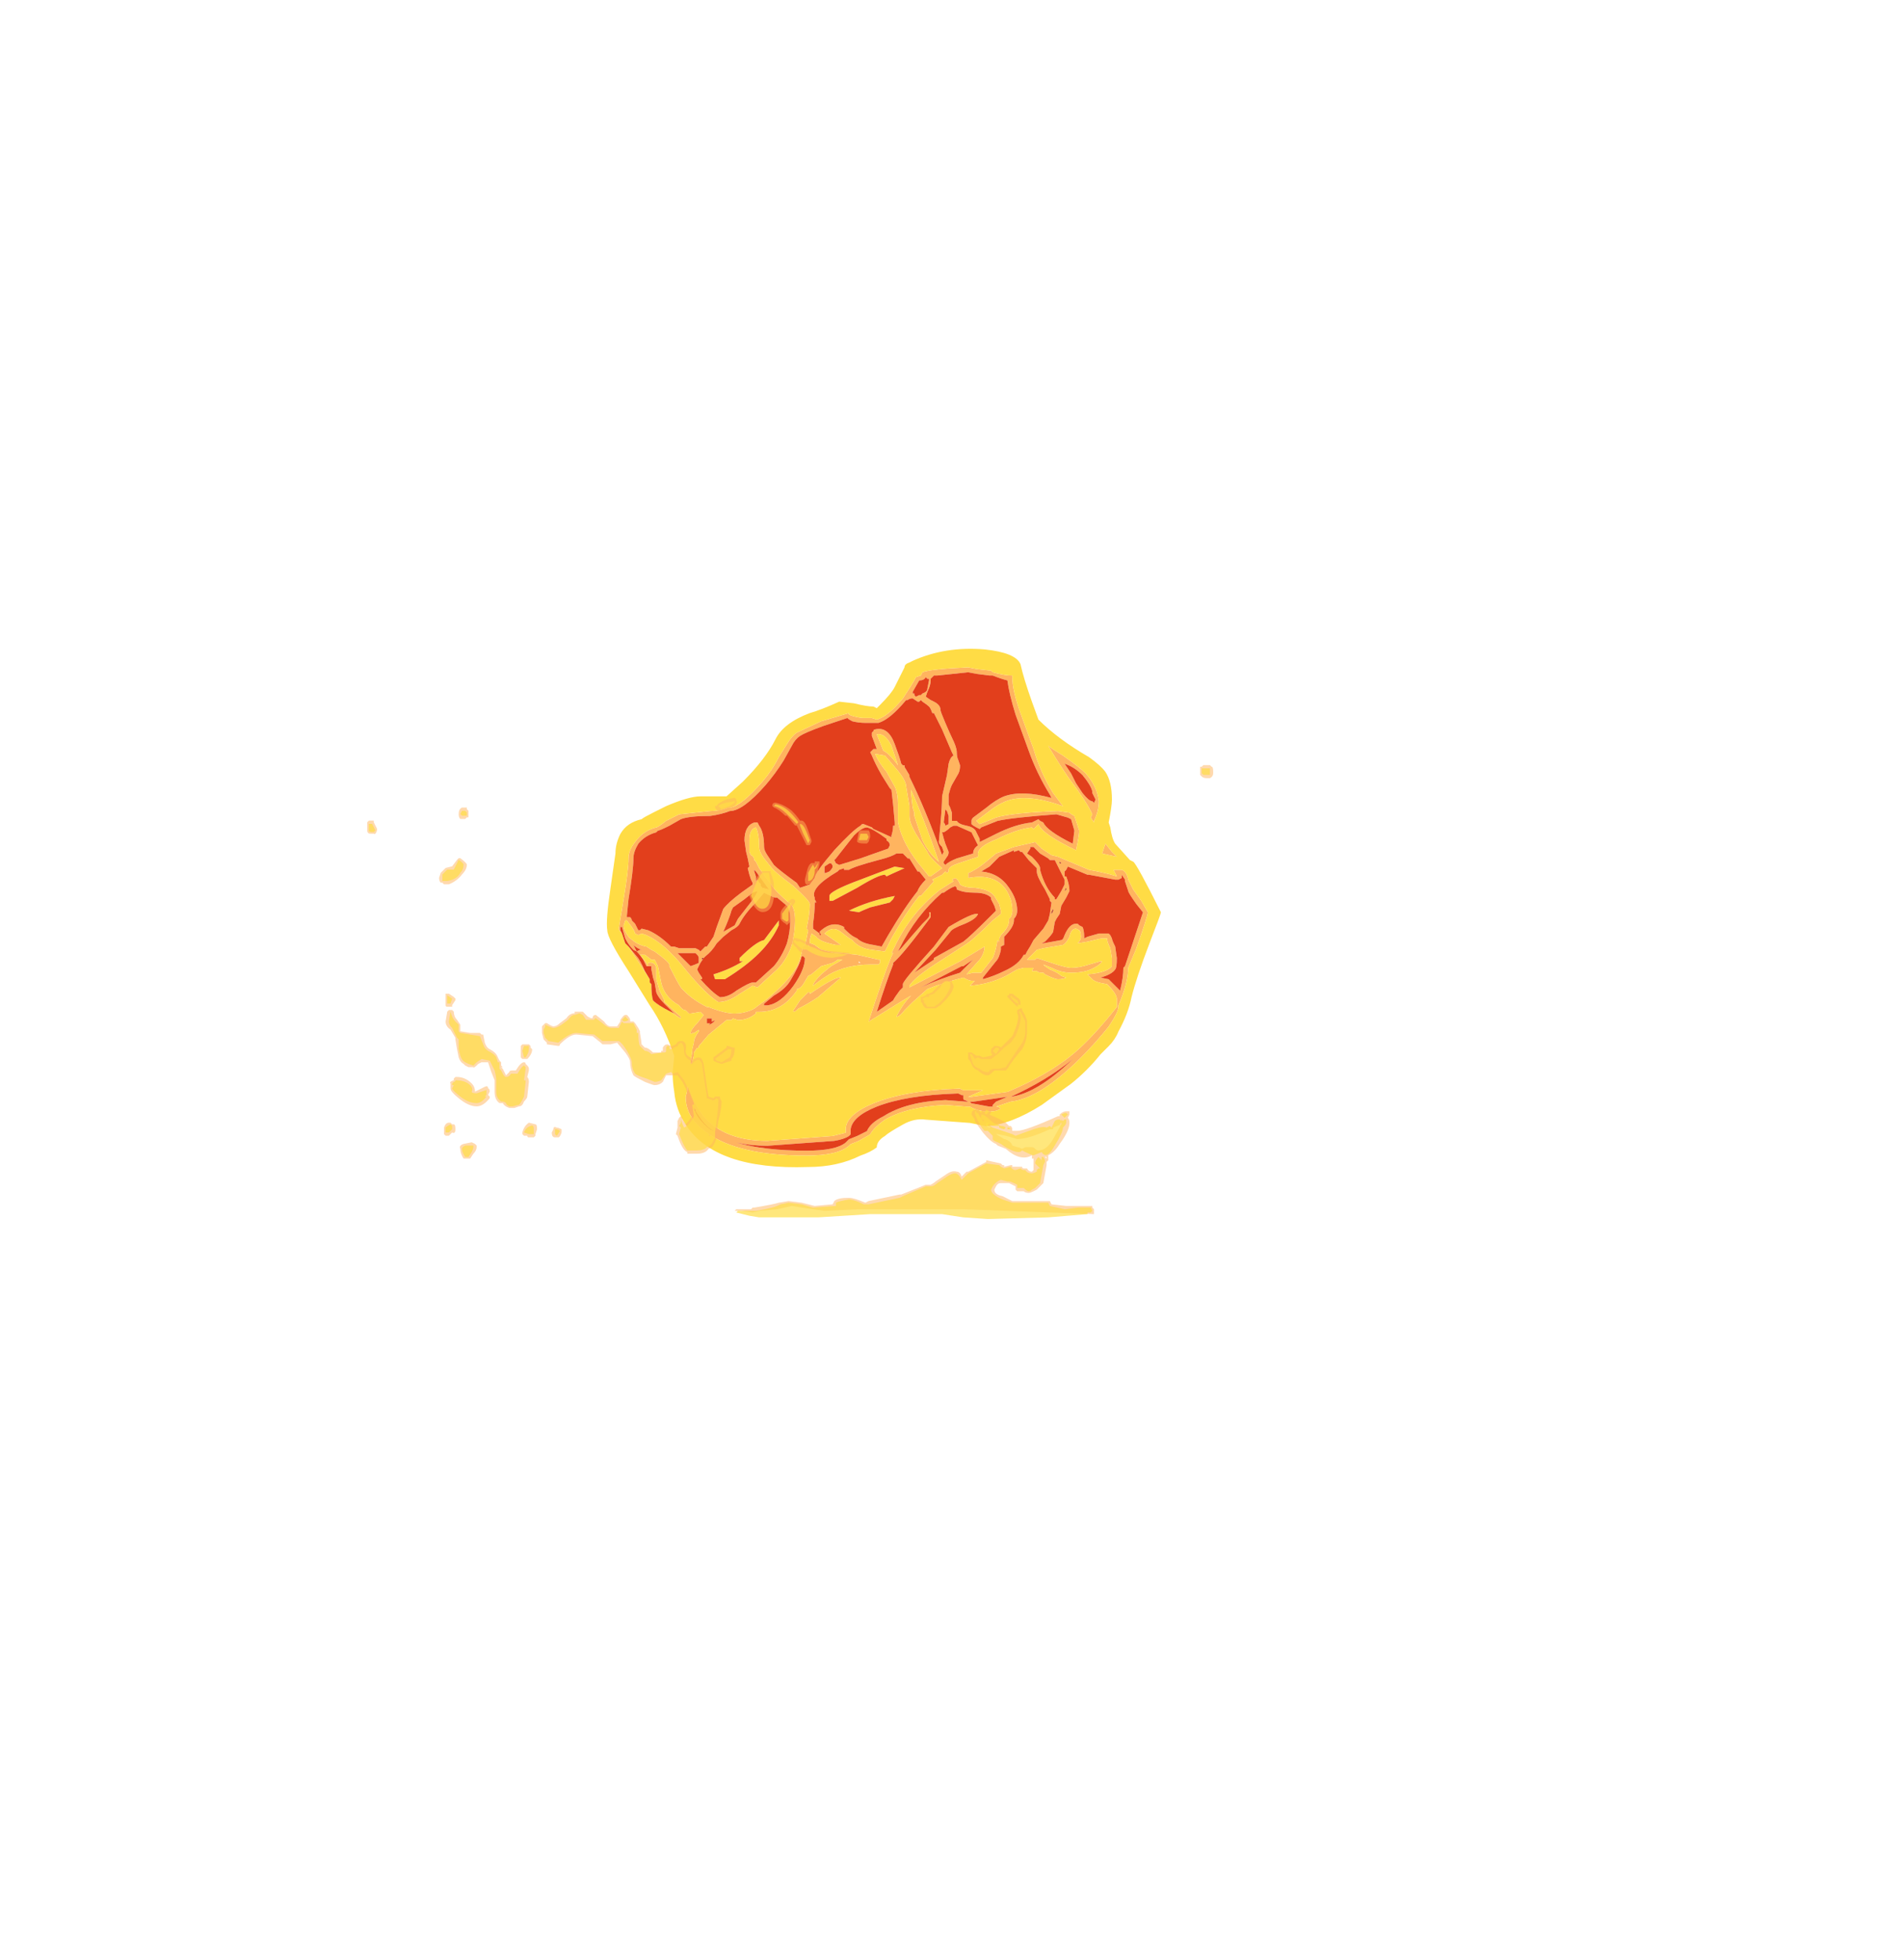 <?xml version="1.0" encoding="UTF-8" standalone="no"?>
<svg xmlns:ffdec="https://www.free-decompiler.com/flash" xmlns:xlink="http://www.w3.org/1999/xlink" ffdec:objectType="frame" height="420.2px" width="408.05px" xmlns="http://www.w3.org/2000/svg">
  <g transform="matrix(1.0, 0.0, 0.0, 1.0, 185.1, 262.0)">
    <use ffdec:characterId="1336" height="15.85" transform="matrix(7.0, 0.0, 0.0, 7.0, -54.95, -122.8)" width="16.95" xlink:href="#shape0"/>
    <use ffdec:characterId="1338" height="13.9" transform="matrix(7.0, 0.0, 0.0, 7.0, -106.4, -98.0)" width="25.9" xlink:href="#shape1"/>
  </g>
  <defs>
    <g id="shape0" transform="matrix(1.0, 0.0, 0.0, 1.0, 7.85, 11.55)">
      <path d="M6.75 -7.4 L6.75 -7.4 M6.2 -8.05 L6.15 -8.05 6.35 -7.75 6.5 -7.45 6.7 -7.15 Q6.9 -6.9 7.0 -6.9 L7.05 -6.85 7.1 -6.95 7.0 -7.15 7.0 -7.2 Q6.95 -7.4 6.7 -7.7 6.45 -7.95 6.15 -8.05 L6.2 -8.05 M6.1 -8.3 Q6.6 -7.95 6.8 -7.75 7.15 -7.35 7.2 -6.9 7.2 -6.6 7.05 -6.3 L7.05 -6.25 6.95 -6.4 7.0 -6.5 Q6.85 -6.85 6.25 -7.65 5.85 -8.25 5.65 -8.6 5.85 -8.45 6.1 -8.3 M3.95 -10.75 L3.85 -10.75 3.45 -10.8 3.2 -10.85 2.25 -10.75 2.15 -10.75 2.05 -10.65 2.05 -10.6 Q2.05 -10.45 1.95 -10.25 L1.9 -10.1 2.05 -10.0 2.15 -9.95 Q2.35 -9.85 2.35 -9.7 2.35 -9.65 2.5 -9.3 2.65 -8.95 2.7 -8.85 2.85 -8.55 2.85 -8.4 2.85 -8.25 2.9 -8.15 L2.95 -8.0 Q2.95 -7.85 2.9 -7.75 L2.7 -7.4 Q2.65 -7.3 2.6 -7.1 L2.6 -6.8 2.65 -6.7 2.7 -6.55 2.7 -6.3 2.85 -6.3 Q2.9 -6.2 3.15 -6.15 3.4 -6.1 3.45 -5.95 L3.55 -5.75 3.55 -5.65 Q3.75 -5.75 4.05 -5.9 4.65 -6.2 5.15 -6.25 L5.35 -6.35 5.4 -6.3 5.5 -6.25 Q5.6 -6.0 6.4 -5.6 L6.45 -6.0 6.35 -6.35 6.25 -6.4 5.9 -6.5 Q4.55 -6.4 4.1 -6.3 L3.6 -6.1 3.55 -6.05 3.45 -6.1 Q3.35 -6.15 3.3 -6.2 3.3 -6.25 3.3 -6.3 3.3 -6.35 3.35 -6.4 L3.75 -6.7 Q4.05 -6.95 4.3 -7.05 4.85 -7.25 5.75 -7.0 L5.7 -7.1 Q5.3 -7.75 5.05 -8.45 L4.65 -9.55 Q4.45 -10.2 4.4 -10.6 4.2 -10.65 3.95 -10.75 M-7.4 -2.85 Q-7.5 -2.95 -7.5 -3.0 L-7.35 -3.9 Q-7.2 -4.8 -7.2 -5.15 -7.2 -5.4 -7.0 -5.65 -6.75 -6.0 -6.35 -6.1 -6.3 -6.1 -6.05 -6.3 L-5.65 -6.5 -4.7 -6.6 Q-4.4 -6.6 -4.15 -6.7 L-4.1 -6.7 Q-3.75 -6.75 -3.1 -7.5 -2.8 -7.85 -2.6 -8.25 L-2.35 -8.65 Q-2.2 -8.9 -2.05 -9.0 L-1.3 -9.35 -0.45 -9.6 Q-0.5 -9.55 -0.3 -9.5 -0.1 -9.45 0.0 -9.45 L0.25 -9.45 0.4 -9.4 Q0.75 -9.5 1.2 -10.05 1.5 -10.5 1.6 -10.7 L1.75 -10.75 1.8 -10.85 Q2.05 -10.95 3.2 -11.0 L3.45 -10.95 3.9 -10.9 3.95 -10.85 Q4.3 -10.75 4.55 -10.75 L4.55 -10.7 Q4.55 -10.3 4.8 -9.6 L5.2 -8.5 Q5.4 -7.8 5.8 -7.15 L6.1 -6.75 Q5.0 -7.15 4.35 -6.9 4.1 -6.8 3.85 -6.6 L3.45 -6.3 3.55 -6.2 4.05 -6.4 Q4.55 -6.55 5.95 -6.6 L6.3 -6.55 Q6.35 -6.5 6.45 -6.45 L6.6 -6.0 Q6.6 -5.85 6.5 -5.4 5.45 -5.9 5.35 -6.2 L5.2 -6.05 5.15 -6.1 Q4.7 -6.05 4.1 -5.75 3.45 -5.5 3.5 -5.25 L3.5 -5.2 2.9 -5.0 Q2.6 -4.9 2.6 -4.8 L2.6 -4.75 2.55 -4.7 2.5 -4.75 2.4 -4.65 2.1 -4.5 2.15 -4.45 1.75 -4.0 1.7 -4.0 Q1.3 -3.5 0.85 -2.7 L0.65 -2.3 0.25 -2.35 Q-0.15 -2.4 -0.35 -2.65 -0.45 -2.7 -0.7 -2.9 -0.95 -3.1 -1.2 -2.85 L-0.7 -2.5 -0.85 -2.5 Q-1.35 -2.6 -1.45 -2.75 L-1.6 -2.85 -1.65 -2.65 -1.65 -2.55 Q-1.6 -2.55 -1.5 -2.5 L-1.3 -2.35 -0.85 -2.25 -0.7 -2.25 -0.2 -2.2 0.45 -2.05 0.5 -2.05 0.5 -1.95 0.45 -1.9 0.2 -1.9 Q-0.5 -1.9 -1.05 -1.6 -1.3 -1.45 -1.55 -1.25 L-1.55 -1.25 Q-1.55 -1.35 -1.3 -1.6 L-1.0 -1.85 -0.65 -2.05 -0.8 -2.05 Q-0.85 -2.0 -0.95 -1.95 L-1.3 -1.85 -1.6 -1.6 -1.7 -1.55 -1.85 -1.3 Q-1.95 -1.15 -2.05 -1.15 L-2.05 -1.1 Q-2.5 -0.45 -3.2 -0.45 L-3.3 -0.45 -3.3 -0.4 Q-3.55 -0.2 -3.85 -0.2 L-4.0 -0.25 -4.05 -0.2 -4.2 -0.2 -4.75 0.25 -5.05 0.6 -5.05 0.65 -5.1 0.65 -5.2 0.8 -5.2 0.9 -5.25 1.1 -5.3 1.15 Q-5.3 1.25 -5.3 1.1 L-5.25 0.75 -5.25 0.7 -5.2 0.5 Q-5.2 0.35 -5.05 0.15 L-5.05 0.1 -5.2 0.2 -5.25 0.2 Q-5.3 0.25 -5.3 0.2 -5.3 0.1 -5.1 -0.1 L-4.9 -0.35 -5.0 -0.45 -5.3 -0.4 -5.35 -0.4 -5.45 -0.5 -5.45 -0.5 Q-5.55 -0.5 -5.65 -0.65 -6.1 -0.9 -6.2 -1.35 L-6.3 -1.85 -6.4 -2.05 -6.5 -2.05 -6.7 -2.2 -6.85 -2.2 -6.65 -1.95 -6.6 -1.85 -6.6 -1.95 Q-6.4 -2.0 -6.35 -1.8 L-6.35 -1.45 -6.25 -1.1 -6.1 -0.8 -6.1 -0.75 -5.6 -0.3 -5.6 -0.25 Q-5.7 -0.3 -5.9 -0.45 L-5.8 -0.4 -6.1 -0.7 Q-6.3 -0.9 -6.35 -1.05 L-6.4 -1.35 -6.45 -1.5 -6.5 -1.75 -6.5 -1.85 -6.65 -1.85 -6.75 -2.05 Q-6.85 -2.2 -6.95 -2.3 L-6.85 -2.35 -6.8 -2.35 Q-6.95 -2.4 -7.05 -2.5 L-6.95 -2.3 -7.05 -2.35 Q-7.2 -2.5 -7.3 -2.7 L-7.4 -3.05 -7.45 -3.05 -7.45 -2.95 -7.4 -2.85 M-6.5 -1.3 L-6.55 -1.35 -6.5 -1.3 M-6.55 -1.45 L-7.2 -2.45 -6.95 -2.15 Q-6.85 -2.05 -6.7 -1.7 L-6.55 -1.45 M1.95 -10.65 L1.9 -10.7 Q1.85 -10.6 1.7 -10.6 L1.5 -10.25 1.5 -10.2 1.55 -10.2 1.55 -10.15 1.6 -10.1 1.7 -10.15 1.75 -10.15 1.8 -10.2 Q1.95 -10.25 1.95 -10.35 L2.0 -10.6 2.0 -10.65 1.95 -10.65 M1.7 -9.95 L1.65 -9.95 1.5 -10.05 Q1.4 -10.05 1.35 -10.0 L1.3 -10.0 Q0.8 -9.4 0.45 -9.3 L0.05 -9.3 Q-0.15 -9.3 -0.35 -9.35 -0.45 -9.4 -0.5 -9.45 L-1.25 -9.2 Q-1.8 -9.0 -1.95 -8.9 -2.1 -8.8 -2.2 -8.6 L-2.45 -8.15 Q-2.7 -7.75 -3.0 -7.4 -3.7 -6.6 -4.1 -6.6 -4.35 -6.5 -4.7 -6.45 -5.35 -6.45 -5.6 -6.35 L-5.95 -6.15 Q-6.25 -6.0 -6.3 -6.0 L-6.35 -5.95 Q-6.7 -5.85 -6.9 -5.6 -7.05 -5.35 -7.05 -5.15 -7.05 -4.8 -7.2 -3.9 L-7.25 -3.4 -7.25 -3.35 -7.15 -3.35 Q-7.1 -3.3 -7.1 -3.25 L-7.0 -3.15 -6.9 -2.95 -6.85 -2.95 -6.8 -3.0 -6.6 -2.95 Q-6.25 -2.8 -5.9 -2.45 L-5.8 -2.45 -5.65 -2.4 -5.15 -2.4 -5.05 -2.35 -5.0 -2.3 -4.85 -2.45 -4.8 -2.45 -4.6 -2.75 -4.5 -3.05 -4.3 -3.6 Q-4.15 -3.8 -3.75 -4.1 L-3.4 -4.35 -3.4 -4.4 -3.45 -4.5 -3.5 -4.65 -3.55 -4.85 -3.5 -4.9 -3.55 -5.15 -3.6 -5.35 -3.65 -5.7 Q-3.65 -6.15 -3.35 -6.25 L-3.25 -6.25 -3.2 -6.15 Q-3.05 -5.95 -3.05 -5.5 -3.05 -5.4 -2.95 -5.25 L-2.75 -4.95 Q-2.6 -4.8 -2.05 -4.4 L-1.95 -4.25 -1.65 -4.35 -1.5 -4.55 Q-1.5 -4.7 -0.9 -5.4 -0.35 -6.0 -0.1 -6.15 L-0.05 -6.2 0.0 -6.2 0.25 -6.1 0.3 -6.05 0.85 -5.8 0.85 -5.85 Q0.9 -6.0 0.9 -6.15 L0.95 -6.15 0.95 -6.25 0.9 -6.8 0.85 -7.25 0.8 -7.3 0.55 -7.7 Q0.35 -8.05 0.25 -8.3 L0.2 -8.4 0.3 -8.5 0.4 -8.5 0.25 -8.9 Q0.25 -8.95 0.25 -9.0 L0.3 -9.05 Q0.3 -9.1 0.35 -9.1 0.75 -9.2 0.95 -8.65 1.1 -8.25 1.15 -8.05 L1.2 -8.0 1.25 -8.0 1.25 -7.95 1.4 -7.7 1.4 -7.65 Q1.85 -6.75 2.4 -5.25 L2.45 -5.35 2.4 -5.5 Q2.3 -5.6 2.3 -5.65 L2.35 -6.2 Q2.4 -6.75 2.4 -7.05 L2.55 -7.7 2.6 -8.05 Q2.65 -8.25 2.75 -8.3 L2.7 -8.4 2.4 -9.1 2.15 -9.6 2.1 -9.6 Q2.05 -9.75 2.0 -9.8 1.95 -9.85 1.8 -9.95 L1.75 -10.0 1.7 -9.95 M0.65 -8.3 L0.35 -8.35 Q0.45 -8.1 0.7 -7.8 L0.95 -7.35 Q1.05 -7.15 1.05 -6.8 L1.05 -6.25 Q1.2 -5.55 1.8 -4.85 L2.0 -4.6 2.05 -4.6 2.4 -4.85 Q2.0 -5.2 1.95 -5.35 L1.6 -5.9 Q1.4 -6.25 1.4 -6.45 L1.4 -6.75 1.3 -7.35 Q1.3 -7.55 0.95 -7.95 L0.65 -8.3 M1.05 -8.0 L0.85 -8.6 Q0.65 -9.0 0.4 -8.95 L0.6 -8.45 Q0.8 -8.35 1.05 -8.0 L1.1 -7.9 1.05 -8.0 M1.45 -7.15 L1.5 -6.7 1.55 -6.55 1.55 -6.45 1.8 -5.7 Q2.0 -5.3 2.3 -5.05 1.85 -6.35 1.45 -7.25 L1.45 -7.15 M4.6 -5.35 L4.6 -5.4 4.15 -5.2 3.85 -4.9 3.6 -4.75 Q4.15 -4.7 4.45 -4.25 4.7 -3.9 4.7 -3.55 4.7 -3.4 4.6 -3.3 L4.6 -3.25 Q4.6 -3.05 4.3 -2.75 L4.3 -2.5 4.2 -2.45 4.2 -2.35 Q4.15 -2.1 4.05 -2.0 L3.65 -1.5 3.65 -1.45 Q4.0 -1.55 4.3 -1.7 4.75 -1.9 4.9 -2.2 L4.95 -2.2 5.0 -2.3 Q5.1 -2.45 5.2 -2.65 L5.5 -3.0 5.65 -3.25 5.7 -3.45 5.75 -3.8 5.7 -3.85 5.7 -3.9 5.55 -4.2 Q5.3 -4.6 5.3 -4.75 L5.3 -4.85 5.05 -5.1 4.85 -5.35 4.8 -5.35 4.75 -5.4 4.6 -5.35 M5.1 -5.45 L5.0 -5.3 5.15 -5.2 Q5.4 -4.95 5.4 -4.85 L5.4 -4.8 Q5.55 -4.25 5.85 -3.95 L5.85 -3.9 5.9 -3.9 6.05 -4.15 6.15 -4.35 6.15 -4.5 5.85 -5.1 5.7 -5.1 5.65 -5.15 5.4 -5.3 5.2 -5.5 5.1 -5.5 5.1 -5.45 M5.25 -5.65 L5.45 -5.45 5.75 -5.25 5.95 -5.2 6.9 -4.8 Q7.45 -4.7 7.75 -4.6 L7.65 -4.8 7.9 -4.8 Q8.05 -4.75 8.1 -4.5 L8.25 -4.2 8.5 -3.85 8.7 -3.5 Q8.7 -3.4 8.35 -2.4 L8.1 -1.8 Q8.1 -1.35 7.8 -0.65 L7.8 -0.6 Q7.8 -0.45 7.5 0.0 7.1 0.5 6.65 0.95 5.4 2.2 4.5 2.3 L4.05 2.45 4.1 2.45 4.2 2.5 Q4.1 2.6 3.85 2.6 3.5 2.6 3.25 2.45 L3.15 2.45 2.5 2.4 Q1.35 2.45 0.65 2.85 0.3 3.1 0.2 3.3 L-0.15 3.5 -0.4 3.6 -0.45 3.65 Q-0.8 3.95 -1.75 3.95 -3.85 3.95 -4.8 3.25 -5.45 2.8 -5.45 2.15 L-5.4 1.95 -5.4 1.85 -5.35 1.85 Q-5.2 2.35 -4.9 2.75 -4.25 3.5 -2.95 3.5 L-0.95 3.35 -0.55 3.25 -0.55 3.15 Q-0.55 2.7 0.3 2.35 1.3 1.95 2.9 1.9 L2.95 1.9 3.05 1.95 3.65 1.95 3.2 2.15 3.3 2.15 4.4 2.0 Q5.6 1.5 6.4 0.85 7.0 0.35 7.75 -0.6 L7.75 -0.85 Q7.75 -1.0 7.45 -1.3 7.1 -1.35 7.0 -1.45 L6.85 -1.6 Q7.45 -1.65 7.6 -1.85 7.6 -1.9 7.6 -2.1 L7.55 -2.4 Q7.45 -2.6 7.45 -2.7 L7.3 -2.7 Q7.25 -2.7 6.85 -2.6 L6.55 -2.55 Q6.65 -2.65 6.65 -2.75 6.65 -2.9 6.6 -2.95 L6.5 -3.0 Q6.35 -3.0 6.3 -2.75 6.2 -2.55 6.1 -2.5 L5.5 -2.4 5.3 -2.35 5.0 -2.05 5.25 -2.05 5.3 -2.1 5.75 -1.95 Q6.2 -1.8 6.35 -1.8 6.6 -1.8 6.9 -1.9 L7.25 -2.0 Q7.35 -2.0 7.3 -2.0 7.25 -1.9 7.05 -1.8 6.8 -1.65 6.35 -1.65 6.05 -1.65 5.75 -1.8 L5.5 -1.9 5.55 -1.85 5.7 -1.75 Q5.95 -1.65 6.05 -1.55 L6.2 -1.5 Q6.1 -1.45 5.95 -1.45 5.85 -1.45 5.55 -1.6 L5.5 -1.65 5.45 -1.65 Q5.35 -1.65 5.3 -1.7 L5.15 -1.7 5.2 -1.8 4.9 -1.8 4.7 -1.75 4.35 -1.55 Q3.85 -1.3 3.25 -1.25 L3.4 -1.4 3.35 -1.4 Q3.25 -1.4 3.15 -1.45 L3.05 -1.5 Q2.45 -1.35 1.95 -1.15 L1.5 -0.75 1.25 -0.5 Q1.1 -0.3 1.0 -0.3 1.2 -0.7 1.45 -0.95 L1.2 -0.8 0.15 -0.15 Q0.6 -1.55 0.85 -2.15 L0.9 -2.25 0.85 -2.25 0.95 -2.45 Q1.45 -3.5 2.35 -4.2 L2.75 -4.45 2.7 -4.5 2.8 -4.55 Q2.9 -4.5 2.95 -4.35 3.1 -4.25 3.4 -4.25 3.85 -4.2 4.0 -4.0 L4.15 -3.75 4.2 -3.55 4.2 -3.45 3.95 -3.25 Q3.35 -2.65 3.1 -2.5 L2.25 -1.95 Q1.55 -1.5 1.4 -1.25 L1.4 -1.2 2.95 -2.0 3.7 -2.45 Q3.7 -2.25 3.55 -2.05 L3.15 -1.6 3.35 -1.65 3.6 -1.65 3.95 -2.1 Q4.0 -2.2 4.05 -2.4 L4.1 -2.65 4.15 -2.6 4.15 -2.7 4.2 -2.8 Q4.45 -3.05 4.45 -3.25 L4.45 -3.3 4.5 -3.35 Q4.55 -3.45 4.55 -3.55 4.55 -3.9 4.35 -4.2 4.0 -4.7 3.2 -4.55 L3.2 -4.7 Q3.45 -4.8 3.75 -5.05 L4.05 -5.3 4.6 -5.5 5.25 -5.65 M3.4 -5.75 L3.3 -5.95 2.85 -6.15 2.75 -6.15 2.65 -6.1 Q2.55 -6.0 2.45 -5.95 L2.4 -5.95 Q2.45 -5.75 2.5 -5.6 L2.6 -5.35 Q2.6 -5.25 2.55 -5.2 L2.45 -5.05 2.45 -5.0 2.5 -4.95 Q2.6 -5.05 2.85 -5.15 L3.35 -5.3 Q3.35 -5.45 3.5 -5.55 3.45 -5.65 3.4 -5.75 M3.9 -3.9 L3.9 -3.95 Q3.75 -4.1 3.4 -4.1 3.05 -4.1 2.85 -4.2 L2.85 -4.25 2.8 -4.3 Q2.65 -4.25 2.45 -4.1 L2.4 -4.1 Q1.6 -3.4 1.1 -2.4 L1.05 -2.3 1.15 -2.4 1.45 -2.75 1.8 -3.15 1.95 -3.3 Q2.05 -3.4 2.0 -3.5 L2.05 -3.5 2.05 -3.35 Q1.2 -2.2 0.9 -1.95 L0.9 -1.9 Q0.7 -1.4 0.4 -0.45 L0.9 -0.8 Q0.95 -0.9 1.1 -1.1 L1.2 -1.2 1.2 -1.3 Q1.2 -1.4 2.15 -2.45 L2.6 -3.05 Q3.35 -3.5 3.5 -3.45 3.45 -3.3 3.1 -3.15 2.7 -3.0 2.65 -2.9 L2.2 -2.35 1.55 -1.65 2.15 -2.05 2.15 -2.1 3.05 -2.6 Q3.25 -2.75 3.85 -3.35 L4.05 -3.55 4.0 -3.7 3.9 -3.9 M2.5 -6.8 L2.5 -6.8 M2.5 -6.65 L2.45 -6.25 Q2.5 -6.2 2.5 -6.15 L2.6 -6.2 2.6 -6.45 2.55 -6.6 2.5 -6.65 M2.45 -6.15 L2.45 -6.15 M0.1 -6.1 Q-0.05 -6.1 -0.3 -5.85 L-0.85 -5.15 -0.9 -5.1 -0.85 -5.0 -0.75 -4.95 -0.1 -5.15 0.75 -5.45 0.8 -5.55 Q0.8 -5.65 0.7 -5.7 L0.7 -5.75 Q0.3 -6.05 0.1 -6.1 M1.1 -5.65 L1.1 -5.65 M1.0 -5.3 Q0.85 -5.2 0.45 -5.1 -0.3 -4.9 -0.45 -4.8 L-0.6 -4.8 -0.6 -4.85 -0.75 -4.8 -0.8 -4.75 Q-1.65 -4.25 -1.5 -3.95 L-1.5 -3.9 -1.45 -3.8 -1.5 -3.8 -1.5 -3.75 Q-1.5 -3.5 -1.55 -3.15 L-1.55 -3.0 -1.35 -2.85 -1.35 -2.8 -1.3 -2.8 -1.35 -2.9 -1.3 -2.95 Q-0.95 -3.25 -0.6 -3.05 L-0.6 -3.0 Q-0.4 -2.8 -0.3 -2.75 L-0.2 -2.7 Q-0.05 -2.55 0.3 -2.5 L0.55 -2.45 0.75 -2.8 Q1.25 -3.65 1.65 -4.15 1.7 -4.3 1.9 -4.5 L1.7 -4.75 1.65 -4.75 1.4 -5.15 1.35 -5.15 1.2 -5.3 1.0 -5.3 M5.75 -3.45 L5.8 -3.55 5.8 -3.6 5.75 -3.5 5.75 -3.45 M5.45 -2.55 L5.5 -2.55 6.05 -2.65 Q6.1 -2.65 6.15 -2.8 6.3 -3.15 6.5 -3.15 L6.55 -3.15 6.6 -3.1 6.7 -3.05 Q6.75 -2.95 6.75 -2.75 L6.75 -2.7 6.85 -2.75 7.2 -2.85 7.5 -2.85 7.55 -2.8 7.6 -2.7 Q7.6 -2.65 7.7 -2.45 L7.75 -2.1 Q7.75 -1.8 7.7 -1.75 7.6 -1.6 7.25 -1.5 L7.5 -1.45 7.85 -1.1 Q7.95 -1.5 7.95 -1.8 L8.0 -1.85 8.55 -3.5 8.35 -3.75 Q8.1 -4.1 8.1 -4.15 L8.0 -4.45 8.0 -4.5 7.9 -4.65 7.9 -4.55 7.8 -4.5 7.7 -4.5 6.9 -4.65 6.85 -4.65 6.25 -4.9 6.2 -4.8 6.15 -4.75 6.15 -4.6 6.2 -4.6 Q6.3 -4.35 6.3 -4.15 L6.2 -3.95 6.05 -3.7 6.0 -3.45 5.9 -3.3 5.85 -3.2 5.8 -2.9 Q5.75 -2.8 5.55 -2.6 L5.45 -2.55 M3.35 -2.05 L3.05 -1.85 3.0 -1.85 1.75 -1.2 Q2.3 -1.45 2.95 -1.65 L3.35 -2.05 M7.4 -5.6 L7.6 -5.35 7.75 -5.2 7.3 -5.3 7.4 -5.6 M6.05 -5.0 L6.0 -5.05 6.0 -5.0 6.05 -5.0 M6.2 -4.25 L6.15 -4.15 6.2 -4.2 6.2 -4.25 M5.9 -3.85 L5.9 -3.85 M6.4 1.0 Q5.6 1.65 4.5 2.15 5.3 2.05 6.4 1.0 M3.95 2.45 L3.95 2.4 4.05 2.3 4.4 2.15 3.35 2.3 3.2 2.3 3.1 2.25 Q3.05 2.25 3.05 2.2 L3.05 2.1 3.0 2.1 2.9 2.05 2.85 2.05 Q1.3 2.1 0.4 2.45 -0.35 2.75 -0.4 3.15 L-0.4 3.3 -0.45 3.35 Q-0.6 3.45 -0.9 3.5 L-2.95 3.65 Q-3.45 3.65 -3.9 3.55 -3.05 3.8 -1.75 3.8 -0.85 3.8 -0.55 3.55 L-0.45 3.45 -0.2 3.35 0.1 3.2 Q0.2 2.95 0.6 2.75 1.3 2.3 2.5 2.25 L3.15 2.3 3.25 2.3 3.3 2.35 3.85 2.45 3.95 2.45 M-6.9 -2.8 L-7.0 -2.85 Q-7.0 -2.9 -7.1 -3.05 L-7.25 -3.25 -7.3 -3.25 -7.35 -3.1 Q-7.35 -2.95 -7.2 -2.75 -6.95 -2.5 -6.65 -2.45 L-6.5 -2.35 -6.4 -2.3 -6.2 -2.15 Q-5.95 -1.95 -5.95 -1.9 L-5.95 -1.85 Q-5.7 -1.35 -5.6 -1.2 -5.3 -0.85 -4.8 -0.6 L-4.75 -0.6 Q-4.25 -0.4 -3.95 -0.4 -3.7 -0.4 -3.45 -0.5 L-3.35 -0.55 Q-3.15 -0.7 -2.95 -0.85 -2.35 -1.35 -2.1 -1.75 -1.95 -1.95 -1.85 -2.5 L-1.8 -2.45 -1.7 -2.95 -1.75 -3.0 Q-1.65 -3.45 -1.65 -3.75 -1.65 -3.85 -2.15 -4.3 -2.75 -4.75 -2.85 -4.9 L-3.05 -5.15 Q-3.2 -5.35 -3.2 -5.5 -3.2 -5.9 -3.3 -6.1 -3.5 -6.05 -3.5 -5.7 L-3.5 -5.35 -3.45 -5.25 Q-3.35 -5.2 -3.35 -5.1 L-3.3 -5.05 -3.2 -4.85 -2.8 -4.3 Q-2.7 -4.15 -2.3 -3.8 -2.1 -3.7 -2.1 -3.25 -2.1 -2.9 -2.2 -2.5 -2.35 -2.05 -2.65 -1.75 L-3.25 -1.2 -3.4 -1.25 -3.8 -1.0 Q-4.15 -0.75 -4.45 -0.75 -4.85 -1.0 -5.5 -1.8 -6.1 -2.55 -6.65 -2.8 L-6.8 -2.85 -6.9 -2.8 M-2.7 -3.95 Q-2.75 -3.95 -2.95 -4.05 L-3.05 -4.1 -3.3 -3.8 Q-3.65 -3.45 -3.8 -3.15 -3.85 -3.05 -4.05 -2.95 L-4.3 -2.75 -4.5 -2.55 Q-4.65 -2.3 -4.85 -2.15 L-4.9 -2.1 -5.0 -1.95 -5.1 -1.75 -5.05 -1.65 -4.95 -1.5 -4.95 -1.45 -5.0 -1.45 Q-4.65 -1.05 -4.4 -0.9 -4.15 -0.9 -3.9 -1.1 -3.5 -1.35 -3.4 -1.35 L-3.3 -1.35 -2.75 -1.85 Q-2.5 -2.15 -2.35 -2.55 -2.25 -2.9 -2.25 -3.25 -2.25 -3.6 -2.35 -3.7 L-2.65 -3.95 -2.7 -3.95 M-3.3 -4.75 L-3.35 -4.8 -3.35 -4.75 -3.3 -4.6 -3.3 -4.45 -3.25 -4.5 -3.2 -4.4 Q-3.15 -4.4 -3.15 -4.3 L-3.1 -4.25 -2.9 -4.2 -3.3 -4.75 M-1.0 -5.0 L-1.05 -5.0 -1.2 -4.9 -1.2 -4.7 Q-1.15 -4.7 -1.05 -4.75 -0.95 -4.85 -0.95 -4.9 -0.95 -4.95 -1.0 -5.0 M-4.05 -3.55 Q-4.1 -3.35 -4.3 -2.9 L-3.95 -3.1 -3.85 -3.3 -3.5 -3.75 Q-3.3 -4.0 -3.25 -4.15 L-3.4 -4.1 -3.65 -3.9 -4.0 -3.65 -4.05 -3.55 M-5.7 -2.25 L-5.3 -1.85 Q-5.15 -1.9 -5.05 -1.95 L-5.05 -2.1 Q-5.05 -2.15 -5.1 -2.2 L-5.15 -2.25 -5.7 -2.25 M-4.9 -2.1 L-4.95 -2.1 -4.95 -2.05 -4.9 -2.1 M-4.8 -0.1 L-4.7 -0.1 -4.75 -0.05 Q-4.6 -0.1 -4.55 -0.2 L-4.65 -0.15 -4.65 -0.25 -4.8 -0.25 -4.8 -0.1 M-4.6 -0.4 L-4.6 -0.4 M-3.05 -0.7 L-3.05 -0.65 -2.95 -0.65 Q-2.55 -0.7 -2.15 -1.25 -1.8 -1.75 -1.8 -2.1 L-1.85 -2.15 -1.9 -2.15 Q-1.95 -1.9 -2.25 -1.4 -2.4 -1.15 -2.75 -0.95 L-3.05 -0.7 M-0.15 -2.0 L-0.15 -1.95 -0.1 -1.95 -0.15 -2.0 M-1.65 -2.45 L-1.7 -2.5 -1.7 -2.45 -1.65 -2.45 M-1.7 -1.05 L-1.65 -1.05 -1.65 -1.0 Q-0.85 -1.55 -0.7 -1.5 -1.05 -1.2 -1.4 -0.9 -1.7 -0.7 -2.0 -0.55 -2.1 -0.45 -2.15 -0.45 L-2.15 -0.5 -1.95 -0.8 -1.7 -1.05 M-4.7 3.15 L-4.5 3.25 Q-4.8 3.1 -5.0 2.8 L-5.2 2.5 Q-5.1 2.85 -4.7 3.15" fill="#ffb45f" fill-rule="evenodd" stroke="none"/>
      <path d="M2.5 -6.8 L2.5 -6.8 M2.45 -6.15 L2.45 -6.15 M1.1 -5.65 L1.1 -5.65 M5.75 -3.45 L5.75 -3.5 5.8 -3.6 5.8 -3.55 5.75 -3.45 M5.9 -3.85 L5.9 -3.85 M6.2 -4.25 L6.2 -4.2 6.15 -4.15 6.2 -4.25 M6.05 -5.0 L6.0 -5.0 6.0 -5.05 6.05 -5.0 M-4.9 -2.1 L-4.95 -2.05 -4.95 -2.1 -4.9 -2.1" fill="#990000" fill-rule="evenodd" stroke="none"/>
      <path d="M6.1 -8.3 Q5.85 -8.45 5.65 -8.6 5.85 -8.25 6.25 -7.65 6.85 -6.85 7.0 -6.5 L6.95 -6.4 7.05 -6.25 7.05 -6.3 Q7.2 -6.6 7.2 -6.9 7.15 -7.35 6.8 -7.75 6.6 -7.95 6.1 -8.3 M7.4 -7.8 Q7.6 -7.5 7.6 -6.95 7.6 -6.75 7.5 -6.25 L7.55 -6.1 Q7.6 -5.75 7.7 -5.6 L8.15 -5.1 8.25 -5.05 Q8.35 -5.0 9.1 -3.5 9.1 -3.45 8.75 -2.55 8.35 -1.5 8.2 -0.9 8.1 -0.4 7.8 0.15 7.7 0.4 7.5 0.6 L7.25 0.85 Q6.85 1.35 6.35 1.75 L5.45 2.4 Q4.5 3.0 3.75 3.05 L3.25 2.95 1.9 2.85 Q1.55 2.8 1.2 3.0 0.75 3.25 0.65 3.35 0.4 3.5 0.4 3.7 0.2 3.85 -0.1 3.95 -0.8 4.3 -1.7 4.3 -4.55 4.4 -5.45 3.0 -5.75 2.55 -5.8 2.0 -5.85 1.7 -5.85 1.4 L-5.8 0.9 Q-6.1 0.0 -6.55 -0.65 L-7.2 -1.7 Q-7.85 -2.7 -7.85 -2.95 -7.9 -3.25 -7.75 -4.25 L-7.6 -5.3 Q-7.6 -5.6 -7.45 -5.9 -7.25 -6.25 -6.8 -6.35 -6.75 -6.4 -6.45 -6.55 L-6.05 -6.75 Q-5.35 -7.05 -5.0 -7.05 L-4.2 -7.05 -3.7 -7.5 Q-3.0 -8.2 -2.7 -8.8 -2.45 -9.3 -1.65 -9.6 -1.3 -9.7 -0.75 -9.95 L-0.3 -9.9 Q0.1 -9.8 0.3 -9.8 L0.4 -9.75 0.5 -9.85 Q0.85 -10.2 0.95 -10.4 L1.25 -11.0 Q1.25 -11.1 1.4 -11.15 L1.5 -11.2 Q2.5 -11.65 3.7 -11.55 4.65 -11.45 4.8 -11.1 4.9 -10.65 5.15 -9.95 L5.35 -9.4 Q5.95 -8.8 6.9 -8.25 7.25 -8.0 7.4 -7.8 M-5.9 -0.45 Q-5.7 -0.3 -5.6 -0.25 L-5.6 -0.3 -6.1 -0.75 -6.1 -0.8 -6.25 -1.1 -6.35 -1.45 -6.35 -1.8 Q-6.4 -2.0 -6.6 -1.95 L-6.6 -1.85 -6.65 -1.95 -6.85 -2.2 -6.7 -2.2 -6.5 -2.05 -6.4 -2.05 -6.3 -1.85 -6.2 -1.35 Q-6.1 -0.9 -5.65 -0.65 -5.55 -0.5 -5.45 -0.5 L-5.45 -0.5 -5.35 -0.4 -5.3 -0.4 -5.0 -0.45 -4.9 -0.35 -5.1 -0.1 Q-5.3 0.1 -5.3 0.2 -5.3 0.25 -5.25 0.2 L-5.2 0.2 -5.05 0.1 -5.05 0.15 Q-5.2 0.35 -5.2 0.5 L-5.25 0.7 -5.25 0.75 -5.3 1.1 Q-5.3 1.25 -5.3 1.15 L-5.25 1.1 -5.2 0.9 -5.2 0.8 -5.1 0.65 -5.05 0.65 -5.05 0.6 -4.75 0.25 -4.2 -0.2 -4.05 -0.2 -4.0 -0.25 -3.85 -0.2 Q-3.55 -0.2 -3.3 -0.4 L-3.3 -0.45 -3.2 -0.45 Q-2.5 -0.45 -2.05 -1.1 L-2.05 -1.15 Q-1.95 -1.15 -1.85 -1.3 L-1.7 -1.55 -1.6 -1.6 -1.3 -1.85 -0.95 -1.95 Q-0.85 -2.0 -0.8 -2.05 L-0.65 -2.05 -1.0 -1.85 -1.3 -1.6 Q-1.55 -1.35 -1.55 -1.25 L-1.55 -1.25 Q-1.3 -1.45 -1.05 -1.6 -0.5 -1.9 0.2 -1.9 L0.45 -1.9 0.5 -1.95 0.5 -2.05 0.45 -2.05 -0.2 -2.2 -0.7 -2.25 -0.85 -2.25 -1.3 -2.35 -1.5 -2.5 Q-1.6 -2.55 -1.65 -2.55 L-1.65 -2.65 -1.6 -2.85 -1.45 -2.75 Q-1.35 -2.6 -0.85 -2.5 L-0.7 -2.5 -1.2 -2.85 Q-0.95 -3.1 -0.7 -2.9 -0.45 -2.7 -0.35 -2.65 -0.15 -2.4 0.25 -2.35 L0.65 -2.3 0.85 -2.7 Q1.3 -3.5 1.7 -4.0 L1.75 -4.0 2.15 -4.45 2.1 -4.5 2.4 -4.65 2.5 -4.75 2.55 -4.7 2.6 -4.75 2.6 -4.8 Q2.6 -4.9 2.9 -5.0 L3.5 -5.2 3.5 -5.25 Q3.45 -5.5 4.1 -5.75 4.7 -6.05 5.15 -6.1 L5.2 -6.05 5.35 -6.2 Q5.45 -5.9 6.5 -5.4 6.6 -5.85 6.6 -6.0 L6.45 -6.45 Q6.35 -6.5 6.3 -6.55 L5.95 -6.6 Q4.55 -6.55 4.05 -6.4 L3.55 -6.2 3.45 -6.3 3.85 -6.6 Q4.1 -6.8 4.35 -6.9 5.0 -7.15 6.1 -6.75 L5.8 -7.15 Q5.4 -7.8 5.2 -8.5 L4.8 -9.6 Q4.55 -10.3 4.55 -10.7 L4.55 -10.75 Q4.3 -10.75 3.95 -10.85 L3.9 -10.9 3.45 -10.95 3.2 -11.0 Q2.05 -10.95 1.8 -10.85 L1.75 -10.75 1.6 -10.7 Q1.5 -10.5 1.2 -10.05 0.75 -9.5 0.4 -9.4 L0.25 -9.45 0.0 -9.45 Q-0.1 -9.45 -0.3 -9.5 -0.5 -9.55 -0.45 -9.6 L-1.3 -9.35 -2.05 -9.0 Q-2.2 -8.9 -2.35 -8.65 L-2.6 -8.25 Q-2.8 -7.85 -3.1 -7.5 -3.75 -6.75 -4.1 -6.7 L-4.15 -6.7 Q-4.4 -6.6 -4.7 -6.6 L-5.65 -6.5 -6.05 -6.3 Q-6.3 -6.1 -6.35 -6.1 -6.75 -6.0 -7.0 -5.65 -7.2 -5.4 -7.2 -5.15 -7.2 -4.8 -7.35 -3.9 L-7.5 -3.0 Q-7.5 -2.95 -7.4 -2.85 L-7.3 -2.55 -7.2 -2.45 -6.55 -1.45 -6.55 -1.35 -6.5 -1.3 Q-6.5 -0.95 -6.45 -0.8 -6.3 -0.65 -5.9 -0.45 M1.05 -8.0 L1.1 -7.9 1.05 -8.0 Q0.8 -8.35 0.6 -8.45 L0.4 -8.95 Q0.65 -9.0 0.85 -8.6 L1.05 -8.0 M0.65 -8.3 L0.95 -7.95 Q1.3 -7.55 1.3 -7.35 L1.4 -6.75 1.4 -6.45 Q1.4 -6.25 1.6 -5.9 L1.95 -5.35 Q2.0 -5.2 2.4 -4.85 L2.05 -4.6 2.0 -4.6 1.8 -4.85 Q1.2 -5.55 1.05 -6.25 L1.05 -6.8 Q1.05 -7.15 0.95 -7.35 L0.7 -7.8 Q0.45 -8.1 0.35 -8.35 L0.65 -8.3 M1.45 -7.15 L1.45 -7.25 Q1.85 -6.35 2.3 -5.05 2.0 -5.3 1.8 -5.7 L1.55 -6.45 1.55 -6.55 1.5 -6.7 1.45 -7.15 M5.25 -5.65 L4.6 -5.5 4.05 -5.3 3.75 -5.05 Q3.45 -4.8 3.2 -4.7 L3.2 -4.55 Q4.0 -4.7 4.35 -4.2 4.55 -3.9 4.55 -3.55 4.55 -3.45 4.5 -3.35 L4.45 -3.3 4.45 -3.25 Q4.45 -3.05 4.2 -2.8 L4.15 -2.7 4.15 -2.6 4.1 -2.65 4.05 -2.4 Q4.0 -2.2 3.95 -2.1 L3.6 -1.65 3.35 -1.65 3.15 -1.6 3.55 -2.05 Q3.7 -2.25 3.7 -2.45 L2.95 -2.0 1.4 -1.2 1.4 -1.25 Q1.55 -1.5 2.25 -1.95 L3.1 -2.5 Q3.35 -2.65 3.95 -3.25 L4.2 -3.45 4.2 -3.55 4.15 -3.75 4.0 -4.0 Q3.85 -4.2 3.4 -4.25 3.1 -4.25 2.95 -4.35 2.9 -4.5 2.8 -4.55 L2.7 -4.5 2.75 -4.45 2.35 -4.2 Q1.45 -3.5 0.95 -2.45 L0.85 -2.25 0.9 -2.25 0.85 -2.15 Q0.6 -1.55 0.15 -0.15 L1.2 -0.8 1.45 -0.95 Q1.2 -0.7 1.0 -0.3 1.1 -0.3 1.25 -0.5 L1.5 -0.75 1.95 -1.15 Q2.45 -1.35 3.05 -1.5 L3.15 -1.45 Q3.25 -1.4 3.35 -1.4 L3.4 -1.4 3.25 -1.25 Q3.85 -1.3 4.35 -1.55 L4.7 -1.75 4.9 -1.8 5.2 -1.8 5.15 -1.7 5.3 -1.7 Q5.35 -1.65 5.45 -1.65 L5.5 -1.65 5.55 -1.6 Q5.85 -1.45 5.95 -1.45 6.1 -1.45 6.2 -1.5 L6.05 -1.55 Q5.95 -1.65 5.7 -1.75 L5.55 -1.85 5.5 -1.9 5.75 -1.8 Q6.05 -1.65 6.35 -1.65 6.8 -1.65 7.05 -1.8 7.25 -1.9 7.3 -2.0 7.35 -2.0 7.25 -2.0 L6.9 -1.9 Q6.6 -1.8 6.35 -1.8 6.2 -1.8 5.75 -1.95 L5.3 -2.1 5.25 -2.05 5.0 -2.05 5.3 -2.35 5.5 -2.4 6.1 -2.5 Q6.2 -2.55 6.3 -2.75 6.35 -3.0 6.5 -3.0 L6.6 -2.95 Q6.65 -2.9 6.65 -2.75 6.65 -2.65 6.55 -2.55 L6.85 -2.6 Q7.25 -2.7 7.3 -2.7 L7.45 -2.7 Q7.45 -2.6 7.55 -2.4 L7.6 -2.1 Q7.6 -1.9 7.6 -1.85 7.45 -1.65 6.85 -1.6 L7.0 -1.45 Q7.1 -1.35 7.45 -1.3 7.75 -1.0 7.75 -0.85 L7.75 -0.6 Q7.0 0.35 6.4 0.85 5.6 1.5 4.4 2.0 L3.3 2.15 3.2 2.15 3.65 1.95 3.05 1.95 2.95 1.9 2.9 1.9 Q1.3 1.95 0.3 2.35 -0.55 2.7 -0.55 3.15 L-0.55 3.25 -0.95 3.35 -2.95 3.5 Q-4.25 3.5 -4.9 2.75 -5.2 2.35 -5.35 1.85 L-5.4 1.85 -5.4 1.95 -5.45 2.15 Q-5.45 2.8 -4.8 3.25 -3.85 3.95 -1.75 3.95 -0.8 3.95 -0.45 3.65 L-0.4 3.6 -0.15 3.5 0.2 3.3 Q0.3 3.1 0.65 2.85 1.35 2.45 2.5 2.4 L3.15 2.45 3.25 2.45 Q3.5 2.6 3.85 2.6 4.1 2.6 4.2 2.5 L4.1 2.45 4.05 2.45 4.5 2.3 Q5.4 2.2 6.65 0.95 7.1 0.5 7.5 0.0 7.8 -0.45 7.8 -0.6 L7.8 -0.65 Q8.1 -1.35 8.1 -1.8 L8.35 -2.4 Q8.7 -3.4 8.7 -3.5 L8.5 -3.85 8.25 -4.2 8.1 -4.5 Q8.05 -4.75 7.9 -4.8 L7.65 -4.8 7.75 -4.6 Q7.45 -4.7 6.9 -4.8 L5.95 -5.2 5.75 -5.25 5.45 -5.45 5.25 -5.65 M1.25 -4.85 Q0.8 -4.65 0.7 -4.6 L0.65 -4.65 Q0.45 -4.65 -0.2 -4.25 L-0.95 -3.85 -1.05 -3.85 -1.05 -4.0 Q-1.05 -4.15 -0.1 -4.5 L0.95 -4.9 1.25 -4.85 M0.8 -3.8 L0.2 -3.65 Q-0.05 -3.55 -0.15 -3.5 L-0.45 -3.55 Q0.15 -3.85 0.95 -4.0 L0.9 -3.9 0.8 -3.8 M7.4 -5.6 L7.3 -5.3 7.75 -5.2 7.6 -5.35 7.4 -5.6 M-6.9 -2.8 L-6.8 -2.85 -6.65 -2.8 Q-6.1 -2.55 -5.5 -1.8 -4.85 -1.0 -4.45 -0.75 -4.15 -0.75 -3.8 -1.0 L-3.4 -1.25 -3.25 -1.2 -2.65 -1.75 Q-2.35 -2.05 -2.2 -2.5 -2.1 -2.9 -2.1 -3.25 -2.1 -3.7 -2.3 -3.8 -2.7 -4.15 -2.8 -4.3 L-3.2 -4.85 -3.3 -5.05 -3.35 -5.1 Q-3.35 -5.2 -3.45 -5.25 L-3.5 -5.35 -3.5 -5.7 Q-3.5 -6.05 -3.3 -6.1 -3.2 -5.9 -3.2 -5.5 -3.2 -5.35 -3.05 -5.15 L-2.85 -4.9 Q-2.75 -4.75 -2.15 -4.3 -1.65 -3.85 -1.65 -3.75 -1.65 -3.45 -1.75 -3.0 L-1.7 -2.95 -1.8 -2.45 -1.85 -2.5 Q-1.95 -1.95 -2.1 -1.75 -2.35 -1.35 -2.95 -0.85 -3.15 -0.7 -3.35 -0.55 L-3.45 -0.5 Q-3.7 -0.4 -3.95 -0.4 -4.25 -0.4 -4.75 -0.6 L-4.8 -0.6 Q-5.3 -0.85 -5.6 -1.2 -5.7 -1.35 -5.95 -1.85 L-5.95 -1.9 Q-5.95 -1.95 -6.2 -2.15 L-6.4 -2.3 -6.5 -2.35 -6.65 -2.45 Q-6.95 -2.5 -7.2 -2.75 -7.35 -2.95 -7.35 -3.1 L-7.3 -3.25 -7.25 -3.25 -7.1 -3.05 Q-7.0 -2.9 -7.0 -2.85 L-6.9 -2.8 M-3.8 -2.0 L-3.8 -2.1 Q-3.3 -2.6 -3.05 -2.65 L-2.6 -3.25 -2.6 -3.1 Q-2.8 -2.65 -3.2 -2.25 -3.6 -1.85 -4.25 -1.45 L-4.55 -1.45 -4.6 -1.6 Q-4.1 -1.75 -3.7 -2.0 L-3.8 -2.0 M-4.6 -0.4 L-4.6 -0.4 M-1.7 -1.05 L-1.95 -0.8 -2.15 -0.5 -2.15 -0.45 Q-2.1 -0.45 -2.0 -0.55 -1.7 -0.7 -1.4 -0.9 -1.05 -1.2 -0.7 -1.5 -0.85 -1.55 -1.65 -1.0 L-1.65 -1.05 -1.7 -1.05 M-1.65 -2.45 L-1.7 -2.45 -1.7 -2.5 -1.65 -2.45" fill="#ffdc45" fill-rule="evenodd" stroke="none"/>
      <path d="M6.2 -8.05 L6.15 -8.05 Q6.45 -7.95 6.7 -7.7 6.95 -7.4 7.0 -7.2 L7.0 -7.15 7.1 -6.95 7.05 -6.85 7.0 -6.9 Q6.9 -6.9 6.7 -7.15 L6.5 -7.45 6.35 -7.75 6.15 -8.05 6.2 -8.05 M6.75 -7.4 L6.75 -7.4 M3.95 -10.75 Q4.2 -10.65 4.4 -10.6 4.45 -10.2 4.65 -9.55 L5.05 -8.45 Q5.3 -7.75 5.7 -7.1 L5.75 -7.0 Q4.85 -7.25 4.3 -7.05 4.05 -6.95 3.75 -6.7 L3.35 -6.4 Q3.3 -6.35 3.3 -6.3 3.3 -6.25 3.3 -6.2 3.35 -6.15 3.45 -6.1 L3.55 -6.05 3.6 -6.1 4.1 -6.3 Q4.55 -6.4 5.9 -6.5 L6.25 -6.4 6.35 -6.35 6.45 -6.0 6.4 -5.6 Q5.6 -6.0 5.5 -6.25 L5.4 -6.3 5.35 -6.35 5.15 -6.25 Q4.65 -6.2 4.05 -5.9 3.75 -5.75 3.55 -5.65 L3.55 -5.75 3.45 -5.95 Q3.4 -6.1 3.15 -6.15 2.9 -6.2 2.85 -6.3 L2.7 -6.3 2.7 -6.55 2.65 -6.7 2.6 -6.8 2.6 -7.1 Q2.65 -7.3 2.7 -7.4 L2.9 -7.75 Q2.95 -7.85 2.95 -8.0 L2.9 -8.15 Q2.85 -8.25 2.85 -8.4 2.85 -8.55 2.7 -8.85 2.65 -8.95 2.5 -9.3 2.35 -9.65 2.35 -9.7 2.35 -9.85 2.15 -9.95 L2.05 -10.0 1.9 -10.1 1.95 -10.25 Q2.05 -10.45 2.05 -10.6 L2.05 -10.65 2.15 -10.75 2.25 -10.75 3.2 -10.85 3.45 -10.8 3.85 -10.75 3.95 -10.75 M-7.4 -2.85 L-7.45 -2.95 -7.45 -3.05 -7.4 -3.05 -7.3 -2.7 Q-7.2 -2.5 -7.05 -2.35 L-6.95 -2.3 -7.05 -2.5 Q-6.95 -2.4 -6.8 -2.35 L-6.85 -2.35 -6.95 -2.3 Q-6.85 -2.2 -6.75 -2.05 L-6.65 -1.85 -6.5 -1.85 -6.5 -1.75 -6.45 -1.5 -6.4 -1.35 -6.35 -1.05 Q-6.3 -0.9 -6.1 -0.7 L-5.8 -0.4 -5.9 -0.45 Q-6.3 -0.65 -6.45 -0.8 -6.5 -0.95 -6.5 -1.3 L-6.55 -1.35 -6.55 -1.45 -6.7 -1.7 Q-6.85 -2.05 -6.95 -2.15 L-7.2 -2.45 -7.3 -2.55 -7.4 -2.85 M1.95 -10.65 L2.0 -10.65 2.0 -10.6 1.95 -10.35 Q1.95 -10.25 1.8 -10.2 L1.75 -10.15 1.7 -10.15 1.6 -10.1 1.55 -10.15 1.55 -10.2 1.5 -10.2 1.5 -10.25 1.7 -10.6 Q1.85 -10.6 1.9 -10.7 L1.95 -10.65 M1.7 -9.95 L1.75 -10.0 1.8 -9.95 Q1.95 -9.85 2.0 -9.8 2.05 -9.75 2.1 -9.6 L2.15 -9.6 2.4 -9.1 2.7 -8.4 2.75 -8.3 Q2.65 -8.25 2.6 -8.05 L2.55 -7.7 2.4 -7.05 Q2.4 -6.75 2.35 -6.2 L2.3 -5.65 Q2.3 -5.6 2.4 -5.5 L2.45 -5.35 2.4 -5.25 Q1.85 -6.75 1.4 -7.65 L1.4 -7.7 1.25 -7.95 1.25 -8.0 1.2 -8.0 1.15 -8.05 Q1.1 -8.25 0.95 -8.65 0.75 -9.2 0.35 -9.1 0.3 -9.1 0.3 -9.05 L0.25 -9.0 Q0.25 -8.95 0.25 -8.9 L0.4 -8.5 0.3 -8.5 0.2 -8.4 0.25 -8.3 Q0.35 -8.05 0.55 -7.7 L0.8 -7.3 0.85 -7.25 0.9 -6.8 0.95 -6.25 0.95 -6.15 0.9 -6.15 Q0.9 -6.0 0.85 -5.85 L0.85 -5.8 0.3 -6.05 0.25 -6.1 0.0 -6.2 -0.05 -6.2 -0.1 -6.15 Q-0.35 -6.0 -0.9 -5.4 -1.5 -4.7 -1.5 -4.55 L-1.65 -4.35 -1.95 -4.25 -2.05 -4.4 Q-2.6 -4.8 -2.75 -4.95 L-2.95 -5.25 Q-3.05 -5.4 -3.05 -5.5 -3.05 -5.95 -3.2 -6.15 L-3.25 -6.25 -3.35 -6.25 Q-3.65 -6.15 -3.65 -5.7 L-3.6 -5.35 -3.55 -5.15 -3.5 -4.9 -3.55 -4.85 -3.5 -4.65 -3.45 -4.5 -3.4 -4.4 -3.4 -4.35 -3.75 -4.1 Q-4.15 -3.8 -4.3 -3.6 L-4.5 -3.05 -4.6 -2.75 -4.8 -2.45 -4.85 -2.45 -5.0 -2.3 -5.05 -2.35 -5.15 -2.4 -5.65 -2.4 -5.8 -2.45 -5.9 -2.45 Q-6.25 -2.8 -6.6 -2.95 L-6.8 -3.0 -6.85 -2.95 -6.9 -2.95 -7.0 -3.15 -7.1 -3.25 Q-7.1 -3.3 -7.15 -3.35 L-7.25 -3.35 -7.25 -3.4 -7.2 -3.9 Q-7.05 -4.8 -7.05 -5.15 -7.05 -5.35 -6.9 -5.6 -6.7 -5.85 -6.35 -5.95 L-6.3 -6.0 Q-6.25 -6.0 -5.95 -6.15 L-5.6 -6.35 Q-5.35 -6.45 -4.7 -6.45 -4.35 -6.5 -4.1 -6.6 -3.7 -6.6 -3.0 -7.4 -2.7 -7.75 -2.45 -8.15 L-2.2 -8.6 Q-2.1 -8.8 -1.95 -8.9 -1.8 -9.0 -1.25 -9.2 L-0.5 -9.45 Q-0.45 -9.4 -0.35 -9.35 -0.15 -9.3 0.05 -9.3 L0.45 -9.3 Q0.8 -9.4 1.3 -10.0 L1.35 -10.0 Q1.4 -10.05 1.5 -10.05 L1.65 -9.95 1.7 -9.95 M4.6 -5.35 L4.75 -5.4 4.8 -5.35 4.85 -5.35 5.05 -5.1 5.3 -4.85 5.3 -4.75 Q5.3 -4.6 5.55 -4.2 L5.7 -3.9 5.7 -3.85 5.75 -3.8 5.7 -3.45 5.65 -3.25 5.5 -3.0 5.2 -2.65 Q5.1 -2.45 5.0 -2.3 L4.95 -2.2 4.9 -2.2 Q4.75 -1.9 4.3 -1.7 4.0 -1.55 3.65 -1.45 L3.65 -1.5 4.05 -2.0 Q4.15 -2.1 4.2 -2.35 L4.2 -2.45 4.3 -2.5 4.3 -2.75 Q4.6 -3.05 4.6 -3.25 L4.6 -3.3 Q4.7 -3.4 4.7 -3.55 4.7 -3.9 4.45 -4.25 4.15 -4.7 3.6 -4.75 L3.85 -4.9 4.15 -5.2 4.6 -5.4 4.6 -5.35 M5.1 -5.45 L5.1 -5.5 5.2 -5.5 5.4 -5.3 5.65 -5.15 5.7 -5.1 5.85 -5.1 6.15 -4.5 6.15 -4.35 6.05 -4.15 5.9 -3.9 5.85 -3.9 5.85 -3.95 Q5.55 -4.25 5.4 -4.8 L5.4 -4.85 Q5.4 -4.95 5.15 -5.2 L5.0 -5.3 5.1 -5.45 M3.4 -5.75 Q3.45 -5.65 3.5 -5.55 3.35 -5.45 3.35 -5.3 L2.85 -5.15 Q2.6 -5.05 2.5 -4.95 L2.45 -5.0 2.45 -5.05 2.55 -5.2 Q2.6 -5.25 2.6 -5.35 L2.5 -5.6 Q2.45 -5.75 2.4 -5.95 L2.45 -5.95 Q2.55 -6.0 2.65 -6.1 L2.75 -6.15 2.85 -6.15 3.3 -5.95 3.4 -5.75 M3.9 -3.9 L4.0 -3.7 4.05 -3.55 3.85 -3.35 Q3.25 -2.75 3.05 -2.6 L2.15 -2.1 2.15 -2.05 1.55 -1.65 2.2 -2.35 2.65 -2.9 Q2.7 -3.0 3.1 -3.15 3.45 -3.3 3.5 -3.45 3.35 -3.5 2.6 -3.05 L2.15 -2.45 Q1.2 -1.4 1.2 -1.3 L1.2 -1.2 1.1 -1.1 Q0.95 -0.9 0.9 -0.8 L0.4 -0.45 Q0.7 -1.4 0.9 -1.9 L0.9 -1.95 Q1.2 -2.2 2.05 -3.35 L2.05 -3.5 2.0 -3.5 Q2.05 -3.4 1.95 -3.3 L1.8 -3.15 1.45 -2.75 1.15 -2.4 1.05 -2.3 1.1 -2.4 Q1.6 -3.4 2.4 -4.1 L2.45 -4.1 Q2.65 -4.25 2.8 -4.3 L2.85 -4.25 2.85 -4.2 Q3.05 -4.1 3.4 -4.1 3.75 -4.1 3.9 -3.95 L3.9 -3.9 M2.5 -6.65 L2.55 -6.6 2.6 -6.45 2.6 -6.2 2.5 -6.15 Q2.5 -6.2 2.45 -6.25 L2.5 -6.65 M0.1 -6.1 Q0.3 -6.05 0.7 -5.75 L0.7 -5.7 Q0.8 -5.65 0.8 -5.55 L0.75 -5.45 -0.1 -5.15 -0.75 -4.95 -0.85 -5.0 -0.9 -5.1 -0.85 -5.15 -0.3 -5.85 Q-0.05 -6.1 0.1 -6.1 M1.0 -5.3 L1.2 -5.3 1.35 -5.15 1.4 -5.15 1.65 -4.75 1.7 -4.75 1.9 -4.5 Q1.7 -4.3 1.65 -4.15 1.25 -3.65 0.75 -2.8 L0.55 -2.45 0.3 -2.5 Q-0.05 -2.55 -0.2 -2.7 L-0.3 -2.75 Q-0.4 -2.8 -0.6 -3.0 L-0.6 -3.05 Q-0.95 -3.25 -1.3 -2.95 L-1.35 -2.9 -1.3 -2.8 -1.35 -2.8 -1.35 -2.85 -1.55 -3.0 -1.55 -3.15 Q-1.5 -3.5 -1.5 -3.75 L-1.5 -3.8 -1.45 -3.8 -1.5 -3.9 -1.5 -3.95 Q-1.65 -4.25 -0.8 -4.75 L-0.75 -4.8 -0.6 -4.85 -0.6 -4.8 -0.45 -4.8 Q-0.3 -4.9 0.45 -5.1 0.85 -5.2 1.0 -5.3 M0.8 -3.8 L0.9 -3.9 0.95 -4.0 Q0.15 -3.85 -0.45 -3.55 L-0.15 -3.5 Q-0.05 -3.55 0.2 -3.65 L0.8 -3.8 M1.25 -4.85 L0.95 -4.9 -0.1 -4.5 Q-1.05 -4.15 -1.05 -4.0 L-1.05 -3.85 -0.95 -3.85 -0.2 -4.25 Q0.45 -4.65 0.65 -4.65 L0.7 -4.6 Q0.8 -4.65 1.25 -4.85 M5.45 -2.55 L5.55 -2.6 Q5.75 -2.8 5.8 -2.9 L5.85 -3.2 5.9 -3.3 6.0 -3.45 6.05 -3.7 6.2 -3.95 6.3 -4.15 Q6.3 -4.35 6.2 -4.6 L6.15 -4.6 6.15 -4.75 6.2 -4.8 6.25 -4.9 6.85 -4.65 6.9 -4.65 7.7 -4.5 7.8 -4.5 7.9 -4.55 7.9 -4.65 8.0 -4.5 8.0 -4.45 8.1 -4.15 Q8.1 -4.1 8.35 -3.75 L8.55 -3.5 8.0 -1.85 7.95 -1.8 Q7.95 -1.5 7.85 -1.1 L7.5 -1.45 7.25 -1.5 Q7.6 -1.6 7.7 -1.75 7.75 -1.8 7.75 -2.1 L7.7 -2.45 Q7.6 -2.65 7.6 -2.7 L7.55 -2.8 7.5 -2.85 7.2 -2.85 6.85 -2.75 6.75 -2.7 6.75 -2.75 Q6.75 -2.95 6.7 -3.05 L6.6 -3.1 6.55 -3.15 6.5 -3.15 Q6.3 -3.15 6.15 -2.8 6.1 -2.65 6.05 -2.65 L5.5 -2.55 5.45 -2.55 M3.35 -2.05 L2.95 -1.65 Q2.3 -1.45 1.75 -1.2 L3.0 -1.85 3.05 -1.85 3.35 -2.05 M3.95 2.45 L3.85 2.45 3.3 2.35 3.25 2.3 3.15 2.3 2.5 2.25 Q1.3 2.3 0.6 2.75 0.2 2.95 0.1 3.2 L-0.2 3.35 -0.45 3.45 -0.55 3.55 Q-0.85 3.8 -1.75 3.8 -3.05 3.8 -3.9 3.55 -3.45 3.65 -2.95 3.65 L-0.9 3.5 Q-0.6 3.45 -0.45 3.35 L-0.4 3.3 -0.4 3.15 Q-0.35 2.75 0.4 2.45 1.3 2.1 2.85 2.05 L2.9 2.05 3.0 2.1 3.05 2.1 3.05 2.2 Q3.05 2.25 3.1 2.25 L3.2 2.3 3.35 2.3 4.4 2.15 4.05 2.3 3.95 2.4 3.95 2.45 M6.4 1.0 Q5.3 2.05 4.5 2.15 5.6 1.65 6.4 1.0 M-2.7 -3.95 L-2.65 -3.95 -2.35 -3.7 Q-2.25 -3.6 -2.25 -3.25 -2.25 -2.9 -2.35 -2.55 -2.5 -2.15 -2.75 -1.85 L-3.3 -1.35 -3.4 -1.35 Q-3.5 -1.35 -3.9 -1.1 -4.15 -0.9 -4.4 -0.9 -4.65 -1.05 -5.0 -1.45 L-4.95 -1.45 -4.95 -1.5 -5.05 -1.65 -5.1 -1.75 -5.0 -1.95 -4.9 -2.1 -4.85 -2.15 Q-4.65 -2.3 -4.5 -2.55 L-4.3 -2.75 -4.05 -2.95 Q-3.85 -3.05 -3.8 -3.15 -3.65 -3.45 -3.3 -3.8 L-3.05 -4.1 -2.95 -4.05 Q-2.75 -3.95 -2.7 -3.95 M-1.0 -5.0 Q-0.95 -4.95 -0.95 -4.9 -0.95 -4.85 -1.05 -4.75 -1.15 -4.7 -1.2 -4.7 L-1.2 -4.9 -1.05 -5.0 -1.0 -5.0 M-3.3 -4.75 L-2.9 -4.2 -3.1 -4.25 -3.15 -4.3 Q-3.15 -4.4 -3.2 -4.4 L-3.25 -4.5 -3.3 -4.45 -3.3 -4.6 -3.35 -4.75 -3.35 -4.8 -3.3 -4.75 M-4.05 -3.55 L-4.0 -3.65 -3.65 -3.9 -3.4 -4.1 -3.25 -4.15 Q-3.3 -4.0 -3.5 -3.75 L-3.85 -3.3 -3.95 -3.1 -4.3 -2.9 Q-4.1 -3.35 -4.05 -3.55 M-3.8 -2.0 L-3.7 -2.0 Q-4.1 -1.75 -4.6 -1.6 L-4.55 -1.45 -4.25 -1.45 Q-3.6 -1.85 -3.2 -2.25 -2.8 -2.65 -2.6 -3.1 L-2.6 -3.25 -3.05 -2.65 Q-3.3 -2.6 -3.8 -2.1 L-3.8 -2.0 M-5.7 -2.25 L-5.15 -2.25 -5.1 -2.2 Q-5.05 -2.15 -5.05 -2.1 L-5.05 -1.95 Q-5.15 -1.9 -5.3 -1.85 L-5.7 -2.25 M-4.8 -0.1 L-4.8 -0.25 -4.65 -0.25 -4.65 -0.15 -4.55 -0.2 Q-4.6 -0.1 -4.75 -0.05 L-4.7 -0.1 -4.8 -0.1 M-3.05 -0.7 L-2.75 -0.95 Q-2.4 -1.15 -2.25 -1.4 -1.95 -1.9 -1.9 -2.15 L-1.85 -2.15 -1.8 -2.1 Q-1.8 -1.75 -2.15 -1.25 -2.55 -0.7 -2.95 -0.65 L-3.05 -0.65 -3.05 -0.7 M-4.7 3.15 Q-5.1 2.85 -5.2 2.5 L-5.0 2.8 Q-4.8 3.1 -4.5 3.25 L-4.7 3.15" fill="#e23f1c" fill-rule="evenodd" stroke="none"/>
    </g>
    <g id="shape1" transform="matrix(1.0, 0.0, 0.0, 1.0, 15.2, 14.0)">
      <path d="M10.65 -13.95 Q10.7 -13.95 10.7 -13.8 L10.7 -13.75 Q10.7 -13.65 10.6 -13.6 L10.5 -13.6 Q10.4 -13.6 10.35 -13.65 L10.3 -13.7 10.3 -13.95 10.35 -13.95 10.4 -14.0 10.6 -14.0 10.65 -13.95 M0.2 -11.8 L0.15 -11.65 0.1 -11.6 0.0 -11.6 Q-0.15 -11.6 -0.2 -11.65 L-0.2 -11.7 -0.15 -11.95 -0.1 -12.0 0.15 -12.0 Q0.2 -11.95 0.2 -11.8 M2.35 -7.3 Q2.4 -7.45 2.5 -7.45 L2.65 -7.4 2.7 -7.4 2.7 -7.35 2.75 -7.25 2.75 -7.2 Q2.7 -7.0 2.5 -6.8 L2.35 -6.65 2.2 -6.55 1.9 -6.55 1.85 -6.6 Q1.8 -6.65 1.8 -6.7 L1.75 -6.75 1.75 -6.9 1.8 -6.9 1.9 -6.95 1.95 -7.0 2.0 -7.0 2.1 -7.05 2.35 -7.3 M4.75 -6.65 Q4.75 -6.6 4.7 -6.6 L4.4 -6.9 4.4 -6.95 4.45 -6.95 4.45 -7.0 4.55 -7.0 4.75 -6.85 Q4.8 -6.8 4.8 -6.7 L4.8 -6.65 4.75 -6.65 M4.7 -6.45 L4.7 -6.5 4.8 -6.55 4.85 -6.55 4.85 -6.5 Q5.0 -6.25 5.0 -6.15 L5.0 -5.85 Q5.0 -5.55 4.85 -5.3 4.55 -4.95 4.4 -4.7 L4.35 -4.65 4.0 -4.65 3.95 -4.6 Q3.85 -4.5 3.8 -4.5 3.65 -4.5 3.5 -4.65 3.35 -4.7 3.3 -4.85 L3.25 -4.95 3.2 -5.0 3.2 -5.2 3.3 -5.2 3.45 -5.1 3.55 -5.1 3.65 -5.05 3.9 -5.1 3.95 -5.15 Q3.9 -5.15 3.9 -5.2 L3.9 -5.3 4.0 -5.4 4.05 -5.4 Q4.15 -5.4 4.2 -5.35 L4.25 -5.4 Q4.3 -5.45 4.45 -5.6 L4.55 -5.7 Q4.8 -6.25 4.7 -6.4 L4.7 -6.45 M0.05 -0.6 L0.15 -0.65 1.1 -0.85 1.15 -0.85 1.9 -1.15 2.05 -1.15 Q2.15 -1.2 2.2 -1.25 L2.5 -1.45 Q2.7 -1.6 2.85 -1.55 2.95 -1.55 3.0 -1.4 L3.15 -1.55 3.2 -1.55 3.75 -1.85 3.75 -1.9 4.2 -1.8 4.25 -1.75 4.3 -1.75 4.3 -1.7 4.5 -1.75 4.55 -1.75 4.55 -1.7 Q4.6 -1.7 4.65 -1.7 L4.85 -1.7 Q4.85 -1.65 4.9 -1.65 L5.0 -1.65 Q5.05 -1.55 5.15 -1.55 L5.2 -1.6 5.2 -1.95 5.15 -1.95 5.15 -2.05 Q4.8 -1.85 4.35 -2.25 L4.1 -2.35 4.05 -2.4 Q3.9 -2.45 3.65 -2.75 3.5 -2.95 3.4 -3.1 L3.4 -3.15 3.3 -3.3 Q3.3 -3.45 3.45 -3.45 L3.5 -3.45 3.6 -3.35 Q3.6 -3.45 3.7 -3.5 L3.75 -3.5 Q3.9 -3.45 3.9 -3.4 L3.9 -3.35 3.85 -3.3 3.95 -3.25 Q4.1 -3.2 4.35 -3.05 L4.45 -2.95 4.5 -2.95 Q4.55 -2.9 4.55 -2.85 L4.55 -2.8 4.7 -2.8 Q4.95 -2.8 5.95 -3.25 L6.0 -3.25 6.0 -3.3 Q6.1 -3.4 6.2 -3.4 L6.3 -3.4 6.3 -3.3 6.25 -3.2 Q6.3 -3.15 6.3 -3.05 6.3 -2.8 6.0 -2.4 5.85 -2.15 5.65 -2.05 L5.65 -1.9 5.6 -1.85 5.6 -1.75 5.5 -1.2 5.3 -1.0 5.2 -0.95 Q5.1 -0.9 5.05 -0.9 4.95 -0.9 4.9 -0.95 L4.7 -0.95 4.65 -1.0 4.65 -1.1 4.45 -1.2 4.2 -1.2 Q4.1 -1.2 4.05 -1.1 L4.0 -1.0 Q4.0 -0.85 4.25 -0.8 L4.55 -0.65 5.7 -0.65 5.75 -0.55 6.2 -0.5 7.0 -0.5 7.0 -0.45 7.05 -0.4 7.05 -0.25 3.05 -0.4 -0.15 -0.4 -1.2 -0.35 -1.9 -0.45 -2.2 -0.5 -2.65 -0.4 -3.2 -0.35 -3.4 -0.3 -3.75 -0.35 -3.95 -0.35 -3.9 -0.4 -3.45 -0.4 -3.4 -0.45 -3.35 -0.45 Q-2.75 -0.55 -2.6 -0.6 L-2.3 -0.65 -1.9 -0.6 -1.5 -0.5 -0.95 -0.55 -0.9 -0.65 Q-0.8 -0.75 -0.45 -0.75 -0.3 -0.75 0.05 -0.6 M5.7 -2.85 Q5.05 -2.55 4.7 -2.55 L4.35 -2.65 4.1 -2.7 4.05 -2.7 4.3 -2.55 Q4.5 -2.5 4.55 -2.35 L4.7 -2.3 Q4.75 -2.3 4.85 -2.25 L4.95 -2.3 5.15 -2.3 Q5.2 -2.3 5.25 -2.25 5.3 -2.2 5.35 -2.2 5.6 -2.2 5.8 -2.55 L6.05 -3.0 5.8 -2.9 5.8 -2.85 5.7 -2.85 M5.6 -1.95 L5.6 -2.0 5.55 -2.0 5.6 -1.95 M3.8 -3.0 L3.85 -3.05 3.75 -3.05 3.75 -2.95 3.85 -2.9 3.9 -2.9 3.8 -2.95 3.8 -3.0 M-12.3 -12.7 L-12.15 -12.7 -12.15 -12.65 -12.1 -12.6 -12.1 -12.4 -12.15 -12.4 -12.2 -12.35 -12.35 -12.35 Q-12.4 -12.4 -12.4 -12.5 -12.4 -12.65 -12.3 -12.7 M-12.4 -11.15 L-12.35 -11.15 Q-12.15 -11.0 -12.15 -10.95 -12.15 -10.8 -12.3 -10.65 -12.45 -10.45 -12.7 -10.35 L-12.85 -10.35 -12.9 -10.4 -12.95 -10.4 Q-13.0 -10.45 -13.0 -10.55 L-12.95 -10.7 -12.8 -10.85 -12.6 -10.9 -12.45 -11.1 -12.4 -11.15 M-14.9 -12.0 Q-14.95 -11.85 -15.0 -11.9 L-15.1 -11.9 Q-15.2 -11.9 -15.2 -12.0 L-15.2 -12.25 -15.15 -12.3 -15.0 -12.3 -15.0 -12.25 -14.9 -12.05 -14.9 -12.0 M-12.5 -6.8 L-12.6 -6.65 -12.6 -6.6 -12.75 -6.6 Q-12.8 -6.6 -12.8 -6.65 L-12.8 -7.0 -12.7 -7.0 -12.55 -6.9 -12.5 -6.85 -12.5 -6.8 M-12.7 -6.5 L-12.6 -6.5 -12.55 -6.45 Q-12.55 -6.3 -12.45 -6.2 L-12.35 -6.05 -12.35 -5.85 -12.05 -5.8 -11.75 -5.8 -11.7 -5.75 -11.65 -5.75 -11.6 -5.5 Q-11.55 -5.35 -11.45 -5.3 -11.25 -5.2 -11.2 -5.05 L-11.15 -4.95 -11.1 -4.9 -11.1 -4.8 -11.05 -4.75 -11.1 -4.75 -11.05 -4.7 -10.95 -4.5 -10.85 -4.6 Q-10.85 -4.65 -10.75 -4.65 L-10.65 -4.65 Q-10.5 -4.9 -10.4 -4.9 -10.35 -4.9 -10.35 -4.85 L-10.3 -4.8 Q-10.25 -4.75 -10.25 -4.7 L-10.25 -4.65 -10.3 -4.45 Q-10.25 -4.4 -10.25 -4.3 L-10.3 -3.85 Q-10.3 -3.8 -10.4 -3.7 -10.45 -3.55 -10.55 -3.55 L-10.7 -3.5 -10.85 -3.5 Q-11.0 -3.55 -11.05 -3.65 L-11.15 -3.65 Q-11.3 -3.75 -11.3 -4.0 L-11.3 -4.35 -11.4 -4.6 -11.5 -4.9 -11.7 -4.9 -11.8 -4.85 Q-11.95 -4.7 -11.95 -4.75 -12.05 -4.75 -12.1 -4.75 L-12.2 -4.8 -12.25 -4.85 Q-12.35 -4.9 -12.4 -5.05 L-12.45 -5.3 -12.5 -5.6 -12.5 -5.65 -12.65 -5.9 Q-12.8 -6.0 -12.8 -6.15 L-12.75 -6.45 -12.7 -6.5 M-12.45 -4.45 Q-12.2 -4.45 -12.0 -4.25 -11.9 -4.15 -11.9 -4.0 L-11.6 -4.15 Q-11.5 -4.2 -11.5 -4.1 -11.45 -4.1 -11.45 -4.0 L-11.5 -3.9 -11.45 -3.85 -11.45 -3.8 Q-11.65 -3.55 -11.85 -3.55 -12.1 -3.55 -12.4 -3.8 -12.65 -4.0 -12.65 -4.1 L-12.65 -4.25 Q-12.7 -4.3 -12.55 -4.35 L-12.55 -4.4 -12.5 -4.45 -12.45 -4.45 M-12.85 -2.75 L-12.85 -2.9 Q-12.8 -3.05 -12.7 -3.05 L-12.65 -3.05 -12.6 -3.0 -12.55 -3.0 Q-12.5 -3.0 -12.5 -2.85 -12.5 -2.7 -12.6 -2.75 L-12.7 -2.65 -12.8 -2.65 -12.85 -2.7 -12.85 -2.75 M-11.85 -2.35 L-11.85 -2.3 Q-11.85 -2.2 -11.95 -2.1 L-12.05 -1.95 -12.25 -1.95 Q-12.35 -2.1 -12.35 -2.25 -12.4 -2.35 -12.25 -2.4 L-12.0 -2.45 -11.9 -2.4 -11.85 -2.35 M-2.7 -12.85 Q-2.45 -12.8 -2.2 -12.6 -2.05 -12.45 -1.95 -12.3 L-1.9 -12.3 Q-1.8 -12.3 -1.7 -12.0 L-1.6 -11.7 -1.6 -11.65 -1.65 -11.55 -1.75 -11.55 -2.05 -12.15 -2.1 -12.15 -2.35 -12.45 -2.4 -12.45 Q-2.6 -12.65 -2.75 -12.7 L-2.8 -12.75 Q-2.8 -12.85 -2.7 -12.85 M-2.85 -10.7 Q-2.75 -10.45 -2.75 -10.35 -2.75 -10.15 -2.75 -9.95 -2.8 -9.5 -3.1 -9.5 -3.25 -9.5 -3.4 -9.75 L-3.5 -10.0 -3.5 -10.05 Q-3.25 -10.7 -3.1 -10.75 L-2.85 -10.75 -2.85 -10.7 M-1.5 -11.0 L-1.5 -11.05 -1.35 -11.05 -1.35 -11.0 Q-1.35 -10.95 -1.4 -10.8 L-1.4 -10.75 Q-1.4 -10.65 -1.45 -10.55 -1.5 -10.4 -1.65 -10.35 L-1.7 -10.35 Q-1.8 -10.3 -1.8 -10.5 L-1.75 -10.7 Q-1.7 -10.95 -1.6 -11.0 L-1.5 -11.0 M-3.95 -13.0 L-3.9 -12.95 -3.9 -12.9 Q-3.85 -12.85 -3.9 -12.85 -3.9 -12.75 -4.05 -12.7 L-4.1 -12.65 -4.35 -12.55 -4.4 -12.55 Q-4.5 -12.6 -4.55 -12.7 L-4.55 -12.75 -4.5 -12.75 Q-4.45 -12.85 -4.2 -12.95 L-3.95 -13.0 M-2.1 -9.8 L-2.2 -9.65 -2.25 -9.5 -2.25 -9.2 -2.35 -9.1 -2.4 -9.15 Q-2.5 -9.2 -2.55 -9.3 L-2.55 -9.45 Q-2.55 -9.55 -2.4 -9.7 -2.3 -9.85 -2.2 -9.9 L-2.15 -9.9 -2.1 -9.85 -2.1 -9.8 M-1.6 -8.5 L-1.4 -8.4 Q-1.15 -8.3 -0.95 -8.3 L-0.45 -8.25 -0.4 -8.2 -0.45 -8.15 Q-0.45 -8.1 -0.65 -8.05 L-0.95 -8.05 Q-1.4 -8.05 -1.8 -8.25 L-1.85 -8.25 Q-1.95 -8.25 -2.05 -8.4 L-2.2 -8.55 -2.2 -8.6 -2.15 -8.7 -2.05 -8.7 -1.9 -8.65 -1.6 -8.5 M-6.85 -5.8 Q-6.8 -5.5 -6.8 -5.45 L-6.7 -5.35 Q-6.6 -5.35 -6.45 -5.2 L-6.2 -5.2 -6.2 -5.25 -6.15 -5.25 -6.15 -5.35 Q-6.1 -5.45 -6.0 -5.45 L-5.9 -5.4 -5.85 -5.4 -5.75 -5.45 Q-5.7 -5.55 -5.6 -5.55 L-5.55 -5.55 Q-5.4 -5.5 -5.45 -5.25 -5.45 -5.1 -5.3 -5.05 L-5.25 -5.0 -5.25 -4.95 Q-5.15 -5.05 -5.05 -5.05 -4.95 -5.05 -4.9 -4.85 L-4.8 -4.15 -4.75 -3.85 -4.6 -3.8 -4.55 -3.85 -4.4 -3.85 -4.4 -3.8 -4.35 -3.7 Q-4.35 -3.5 -4.45 -3.1 L-4.5 -2.75 -4.5 -2.6 -4.55 -2.45 Q-4.6 -2.35 -4.65 -2.3 L-4.75 -2.25 Q-4.85 -2.1 -5.1 -2.1 L-5.4 -2.1 -5.4 -2.15 Q-5.55 -2.2 -5.7 -2.65 L-5.75 -2.7 -5.7 -2.9 -5.7 -3.1 -5.65 -3.2 -5.6 -3.25 -5.55 -3.2 -5.55 -3.15 -5.45 -3.0 Q-5.35 -3.1 -5.25 -3.25 L-5.3 -3.6 -5.3 -3.65 -5.45 -4.1 -5.55 -4.3 -5.7 -4.5 -6.05 -4.5 -6.15 -4.3 Q-6.25 -4.2 -6.4 -4.2 -6.45 -4.2 -6.7 -4.3 -7.0 -4.45 -7.05 -4.5 -7.15 -4.7 -7.15 -4.9 -7.15 -5.0 -7.3 -5.2 L-7.55 -5.5 -7.75 -5.45 -8.0 -5.45 -8.05 -5.5 -8.3 -5.7 -8.8 -5.75 Q-9.0 -5.75 -9.3 -5.45 -9.3 -5.4 -9.35 -5.4 L-9.7 -5.45 -9.7 -5.5 -9.8 -5.6 -9.85 -5.8 -9.85 -6.0 -9.75 -6.1 -9.7 -6.1 Q-9.55 -6.0 -9.5 -6.0 -9.4 -6.0 -9.3 -6.1 L-9.1 -6.25 Q-9.0 -6.4 -8.85 -6.4 L-8.85 -6.45 -8.6 -6.45 -8.45 -6.3 -8.35 -6.25 -8.3 -6.25 Q-8.3 -6.35 -8.2 -6.35 L-7.95 -6.15 Q-7.85 -6.0 -7.75 -6.0 L-7.55 -6.0 -7.45 -6.15 -7.45 -6.2 Q-7.35 -6.35 -7.3 -6.35 L-7.25 -6.35 Q-7.15 -6.25 -7.15 -6.2 L-7.15 -6.15 -7.05 -6.15 -7.0 -6.1 -6.9 -5.95 -6.85 -5.85 -6.85 -5.8 M-10.45 -5.45 L-10.25 -5.45 -10.2 -5.4 -10.2 -5.35 -10.15 -5.3 Q-10.15 -5.15 -10.3 -5.0 L-10.45 -5.0 -10.5 -5.05 -10.5 -5.4 -10.45 -5.45 M-9.25 -2.8 L-9.25 -2.75 Q-9.3 -2.6 -9.35 -2.6 L-9.45 -2.6 Q-9.55 -2.6 -9.55 -2.75 L-9.5 -2.85 Q-9.5 -2.95 -9.4 -2.9 -9.35 -2.9 -9.25 -2.85 L-9.25 -2.8 M-10.0 -2.85 L-10.05 -2.7 -10.05 -2.65 -10.1 -2.6 -10.25 -2.6 Q-10.3 -2.6 -10.3 -2.65 L-10.4 -2.65 -10.45 -2.7 -10.45 -2.75 Q-10.4 -2.95 -10.25 -3.05 L-10.05 -3.0 Q-10.0 -3.0 -10.0 -2.85 M-4.0 -5.35 L-3.95 -5.35 -3.95 -5.3 Q-3.95 -5.1 -4.05 -5.0 L-4.05 -4.95 -4.35 -4.85 -4.5 -4.9 -4.6 -4.95 -4.6 -5.05 -4.2 -5.35 -4.2 -5.4 -4.15 -5.4 -4.0 -5.35" fill="#ffb45f" fill-opacity="0.502" fill-rule="evenodd" stroke="none"/>
      <path d="M10.6 -13.9 L10.6 -13.7 10.4 -13.7 10.35 -13.75 10.35 -13.9 10.6 -13.9 M2.4 -7.3 Q2.5 -7.45 2.65 -7.35 L2.65 -7.2 Q2.6 -7.05 2.45 -6.85 L2.3 -6.7 2.15 -6.6 1.95 -6.6 1.9 -6.65 1.9 -6.7 1.85 -6.7 1.85 -6.8 Q1.8 -6.8 1.8 -6.85 L1.9 -6.9 2.0 -6.9 2.0 -6.95 2.15 -7.0 2.35 -7.2 2.4 -7.3 M0.15 -11.8 L0.1 -11.7 -0.15 -11.7 -0.1 -11.9 0.1 -11.9 0.15 -11.8 M4.75 -6.7 L4.7 -6.7 Q4.6 -6.75 4.5 -6.9 L4.5 -6.95 Q4.6 -6.85 4.7 -6.8 L4.75 -6.7 M4.8 -6.45 L4.95 -6.15 4.95 -5.85 Q4.95 -5.6 4.75 -5.35 L4.35 -4.75 4.15 -4.7 3.95 -4.7 3.85 -4.65 Q3.85 -4.6 3.8 -4.6 3.65 -4.6 3.55 -4.7 3.4 -4.75 3.35 -4.85 L3.25 -5.15 3.3 -5.15 Q3.35 -5.1 3.4 -5.0 L3.5 -5.05 3.6 -5.0 3.9 -5.0 4.1 -5.15 4.3 -5.35 4.5 -5.5 4.65 -5.7 Q4.9 -6.3 4.75 -6.45 L4.8 -6.45 M4.8 -6.55 L4.75 -6.55 Q4.7 -6.55 4.7 -6.65 4.75 -6.7 4.8 -6.65 L4.8 -6.55 M4.05 -5.15 L3.95 -5.25 4.05 -5.35 Q4.15 -5.35 4.15 -5.3 L4.05 -5.15 M0.0 -0.55 L0.15 -0.55 1.1 -0.75 1.2 -0.8 1.9 -1.1 2.05 -1.1 Q2.15 -1.1 2.25 -1.2 L2.55 -1.4 Q2.7 -1.5 2.8 -1.5 2.9 -1.5 3.0 -1.3 L3.2 -1.5 3.75 -1.8 4.15 -1.75 4.2 -1.7 4.3 -1.65 4.5 -1.7 Q4.55 -1.6 4.65 -1.6 L4.8 -1.65 Q4.85 -1.6 4.9 -1.6 L4.95 -1.6 Q5.0 -1.5 5.15 -1.5 5.2 -1.5 5.3 -1.55 L5.3 -1.6 5.35 -1.65 5.4 -1.65 5.25 -1.8 Q5.25 -1.9 5.35 -2.0 L5.45 -1.9 5.45 -2.0 5.5 -2.0 5.55 -1.9 5.55 -1.85 5.5 -1.75 5.4 -1.2 5.25 -1.05 5.15 -1.0 Q5.1 -0.95 5.05 -0.95 5.0 -0.95 4.9 -1.05 L4.7 -1.05 4.7 -1.15 4.6 -1.2 Q4.5 -1.25 4.45 -1.25 L4.4 -1.25 4.2 -1.3 Q4.05 -1.25 3.95 -1.1 L3.9 -1.0 Q3.9 -0.85 4.25 -0.7 L4.55 -0.6 5.65 -0.6 5.7 -0.5 6.15 -0.4 6.55 -0.45 6.95 -0.45 7.0 -0.35 6.95 -0.3 6.85 -0.3 6.85 -0.25 5.65 -0.15 3.8 -0.1 3.05 -0.15 2.4 -0.25 0.2 -0.25 -1.4 -0.15 -3.2 -0.15 -3.5 -0.2 -3.9 -0.3 -3.85 -0.35 -3.3 -0.35 Q-2.7 -0.45 -2.55 -0.55 L-2.3 -0.6 -1.9 -0.55 -1.55 -0.45 -0.85 -0.5 -0.85 -0.6 Q-0.75 -0.65 -0.45 -0.7 -0.3 -0.7 0.0 -0.55 M2.6 -0.85 L2.6 -0.85 M5.75 -2.9 L5.75 -2.9 5.85 -3.1 Q5.9 -3.15 6.0 -3.15 L6.05 -3.1 6.05 -3.15 6.1 -3.1 6.15 -3.15 6.2 -3.15 6.2 -3.05 Q6.2 -3.0 6.1 -2.9 6.1 -2.75 5.85 -2.35 5.6 -1.9 5.45 -2.15 L5.2 -2.05 Q5.15 -2.05 4.85 -2.2 4.8 -2.15 4.75 -2.15 4.55 -2.15 4.2 -2.4 L4.1 -2.45 Q3.95 -2.5 3.95 -2.55 L3.95 -2.65 3.8 -2.8 3.7 -2.8 Q3.6 -2.9 3.5 -3.1 3.4 -3.3 3.4 -3.4 L3.45 -3.4 3.45 -3.35 3.5 -3.35 Q3.55 -3.2 3.7 -3.1 L3.65 -3.1 3.6 -3.2 3.6 -3.3 Q3.7 -3.3 3.85 -3.15 4.0 -3.0 4.1 -3.0 L4.2 -2.95 Q4.3 -2.95 4.35 -2.9 L4.3 -2.85 Q4.25 -2.85 4.15 -2.9 L4.15 -2.95 3.95 -2.95 3.8 -3.0 Q3.85 -2.95 3.95 -2.9 L4.55 -2.7 4.65 -2.65 5.2 -2.85 Q5.5 -2.95 5.6 -2.9 L5.7 -2.95 5.75 -2.9 M4.5 -2.85 L4.4 -2.85 4.4 -2.9 4.45 -2.9 4.5 -2.85 M3.85 -3.4 L3.75 -3.3 3.7 -3.35 3.75 -3.45 3.85 -3.4 M3.75 -1.1 L3.75 -1.1 M5.1 -1.1 L5.1 -1.1 M5.15 -1.1 L5.15 -1.1 M6.25 -3.3 L6.15 -3.2 6.05 -3.3 Q6.15 -3.35 6.2 -3.35 L6.25 -3.3 M6.05 -3.05 L6.0 -3.0 6.05 -3.0 6.05 -3.05 M-12.15 -12.55 L-12.15 -12.45 -12.3 -12.45 -12.35 -12.5 -12.3 -12.6 -12.2 -12.6 -12.15 -12.55 M-12.4 -11.1 Q-12.25 -11.0 -12.25 -10.95 -12.25 -10.8 -12.35 -10.7 -12.45 -10.5 -12.75 -10.45 L-12.9 -10.45 -12.9 -10.65 -12.75 -10.8 -12.55 -10.8 -12.4 -11.1 M-14.95 -12.0 L-15.0 -11.95 -15.05 -11.95 Q-15.15 -11.95 -15.15 -12.0 L-15.15 -12.2 -15.05 -12.2 -14.95 -12.0 M-12.65 -6.45 Q-12.6 -6.25 -12.5 -6.15 -12.45 -6.1 -12.4 -6.05 L-12.4 -5.85 -12.35 -5.8 -11.75 -5.7 -11.65 -5.45 Q-11.6 -5.3 -11.5 -5.25 -11.3 -5.15 -11.25 -5.05 L-11.2 -4.9 -11.15 -4.9 -11.15 -4.7 -11.1 -4.65 -11.05 -4.55 Q-11.0 -4.45 -10.95 -4.45 -10.85 -4.45 -10.8 -4.55 L-10.6 -4.55 Q-10.45 -4.8 -10.4 -4.8 L-10.35 -4.75 -10.35 -4.7 -10.4 -4.35 -10.35 -4.35 -10.35 -4.3 -10.4 -3.85 -10.45 -3.75 Q-10.5 -3.65 -10.55 -3.6 L-10.75 -3.55 -10.85 -3.55 Q-10.95 -3.6 -10.95 -3.65 -11.0 -3.7 -11.1 -3.7 -11.25 -3.8 -11.25 -4.0 L-11.25 -4.35 Q-11.25 -4.45 -11.3 -4.65 -11.4 -4.85 -11.45 -4.95 L-11.7 -5.0 -11.85 -4.9 -11.95 -4.8 -12.1 -4.85 -12.2 -4.9 Q-12.3 -4.95 -12.35 -5.1 L-12.4 -5.3 -12.4 -5.6 -12.45 -5.65 -12.6 -5.95 Q-12.7 -6.05 -12.7 -6.15 L-12.65 -6.45 M-12.75 -6.95 L-12.6 -6.85 -12.65 -6.7 -12.75 -6.7 -12.75 -6.95 M-12.6 -4.25 L-12.55 -4.3 Q-12.5 -4.3 -12.5 -4.35 -12.2 -4.35 -12.05 -4.2 -11.95 -4.1 -12.0 -4.0 -12.0 -3.95 -11.85 -3.95 L-11.55 -4.05 Q-11.55 -4.1 -11.55 -4.0 L-11.55 -3.9 -11.6 -3.85 -11.55 -3.85 Q-11.7 -3.65 -11.85 -3.65 -12.1 -3.65 -12.35 -3.85 -12.6 -4.05 -12.6 -4.1 L-12.55 -4.2 -12.6 -4.2 -12.6 -4.25 M-12.6 -2.95 L-12.6 -2.85 -12.7 -2.75 -12.8 -2.75 -12.8 -2.9 Q-12.75 -2.95 -12.65 -3.0 L-12.6 -2.95 M-12.05 -2.35 L-11.95 -2.35 -11.95 -2.3 Q-11.95 -2.25 -12.0 -2.15 L-12.1 -2.0 -12.2 -2.0 Q-12.3 -2.15 -12.3 -2.25 -12.3 -2.3 -12.2 -2.35 L-12.05 -2.35 M-2.25 -12.55 Q-2.1 -12.4 -2.0 -12.25 L-2.05 -12.2 -2.35 -12.5 Q-2.55 -12.7 -2.75 -12.75 L-2.7 -12.8 Q-2.45 -12.75 -2.25 -12.55 M-1.75 -11.95 L-1.65 -11.7 -1.7 -11.6 -1.85 -11.9 -1.95 -12.15 -1.95 -12.2 Q-1.85 -12.2 -1.75 -11.95 M-1.5 -10.75 Q-1.5 -10.65 -1.55 -10.55 -1.6 -10.45 -1.7 -10.45 L-1.7 -10.7 Q-1.6 -10.9 -1.55 -10.95 L-1.5 -10.85 -1.4 -11.0 Q-1.4 -10.95 -1.45 -10.85 L-1.5 -10.8 -1.5 -10.75 M-2.9 -10.7 Q-2.85 -10.45 -2.85 -10.35 -2.8 -10.15 -2.85 -9.95 -2.9 -9.6 -3.1 -9.6 -3.25 -9.6 -3.35 -9.8 L-3.45 -10.0 Q-3.2 -10.65 -3.1 -10.7 L-2.9 -10.7 M-3.95 -12.85 Q-4.0 -12.8 -4.1 -12.75 L-4.35 -12.65 -4.45 -12.75 Q-4.4 -12.8 -4.2 -12.85 L-3.95 -12.9 -3.95 -12.85 M-2.35 -9.65 L-2.2 -9.8 -2.3 -9.5 -2.3 -9.25 -2.35 -9.2 Q-2.45 -9.25 -2.5 -9.3 L-2.5 -9.45 -2.35 -9.65 M-1.5 -8.4 L-1.4 -8.35 Q-1.2 -8.25 -0.95 -8.25 L-0.5 -8.2 -0.65 -8.15 -0.95 -8.1 Q-1.4 -8.1 -1.75 -8.35 L-1.85 -8.35 -2.0 -8.45 -2.15 -8.6 -2.1 -8.65 -2.05 -8.6 -1.95 -8.6 -1.65 -8.45 -1.5 -8.4 M-6.9 -5.8 Q-6.9 -5.5 -6.85 -5.4 -6.75 -5.3 -6.7 -5.25 -6.6 -5.25 -6.5 -5.15 L-6.15 -5.2 -6.1 -5.2 Q-6.05 -5.2 -6.05 -5.25 L-6.05 -5.3 Q-6.05 -5.4 -6.0 -5.4 -5.9 -5.4 -5.95 -5.35 -5.95 -5.3 -5.9 -5.3 -5.85 -5.3 -5.8 -5.35 L-5.7 -5.4 -5.7 -5.35 Q-5.7 -5.45 -5.6 -5.5 -5.5 -5.45 -5.5 -5.25 -5.5 -5.05 -5.3 -4.95 L-5.3 -4.85 -5.25 -4.85 Q-5.05 -5.1 -4.95 -4.85 L-4.85 -4.15 Q-4.8 -3.9 -4.8 -3.8 L-4.65 -3.75 Q-4.6 -3.7 -4.5 -3.8 L-4.45 -3.75 -4.45 -3.7 Q-4.45 -3.5 -4.5 -3.15 L-4.55 -2.75 -4.55 -2.6 -4.6 -2.5 Q-4.65 -2.4 -4.7 -2.35 L-4.8 -2.3 Q-4.9 -2.2 -5.1 -2.2 L-5.4 -2.2 Q-5.5 -2.3 -5.65 -2.7 L-5.6 -2.9 -5.65 -2.95 -5.6 -3.05 -5.6 -3.15 Q-5.55 -3.0 -5.5 -2.9 -5.3 -3.0 -5.2 -3.25 L-5.25 -3.6 -5.2 -3.6 -5.2 -3.65 -5.4 -4.15 -5.5 -4.35 -5.7 -4.6 -5.85 -4.55 -5.9 -4.6 -6.05 -4.55 -6.2 -4.35 Q-6.3 -4.3 -6.4 -4.3 L-6.65 -4.4 Q-6.95 -4.5 -7.0 -4.55 -7.1 -4.7 -7.1 -4.9 -7.1 -5.0 -7.25 -5.25 -7.4 -5.5 -7.5 -5.55 L-8.0 -5.55 -8.25 -5.75 -8.8 -5.8 Q-9.0 -5.8 -9.35 -5.5 L-9.65 -5.55 -9.75 -5.65 -9.8 -5.8 -9.8 -5.9 -9.75 -6.0 -9.75 -6.05 Q-9.55 -5.95 -9.5 -5.95 -9.4 -5.95 -9.25 -6.05 L-9.05 -6.2 Q-8.95 -6.35 -8.85 -6.35 L-8.7 -6.4 -8.6 -6.35 -8.5 -6.2 -8.35 -6.2 Q-8.3 -6.2 -8.25 -6.2 -8.25 -6.25 -8.2 -6.25 L-8.0 -6.1 Q-7.85 -5.95 -7.7 -5.95 L-7.5 -5.95 -7.4 -6.15 -7.35 -6.1 -7.05 -6.1 -6.95 -5.9 Q-6.95 -5.85 -6.95 -5.8 L-6.9 -5.8 M-7.4 -6.2 L-7.3 -6.3 -7.2 -6.2 Q-7.25 -6.15 -7.35 -6.15 L-7.4 -6.2 M-10.25 -5.4 L-10.25 -5.3 Q-10.25 -5.2 -10.35 -5.05 L-10.4 -5.05 -10.45 -5.25 -10.4 -5.4 -10.25 -5.4 M-10.1 -2.7 L-10.25 -2.7 -10.4 -2.75 Q-10.35 -2.9 -10.2 -2.95 -10.1 -3.0 -10.1 -2.85 L-10.1 -2.7 M-9.45 -2.75 L-9.45 -2.85 Q-9.35 -2.85 -9.3 -2.8 -9.35 -2.7 -9.4 -2.65 L-9.45 -2.7 -9.45 -2.75 M-4.35 -5.15 L-4.15 -5.3 -4.05 -5.3 Q-4.05 -5.15 -4.1 -5.05 -4.2 -5.0 -4.35 -4.9 L-4.5 -4.95 -4.55 -5.0 -4.35 -5.15 M-5.15 -3.45 L-5.2 -3.5 -5.15 -3.4 -5.15 -3.45 M-4.7 -2.65 L-4.7 -2.7 -4.75 -2.65 -4.7 -2.65 M-1.9 -0.4 L-1.9 -0.4" fill="#ffdc45" fill-opacity="0.702" fill-rule="evenodd" stroke="none"/>
    </g>
  </defs>
</svg>
